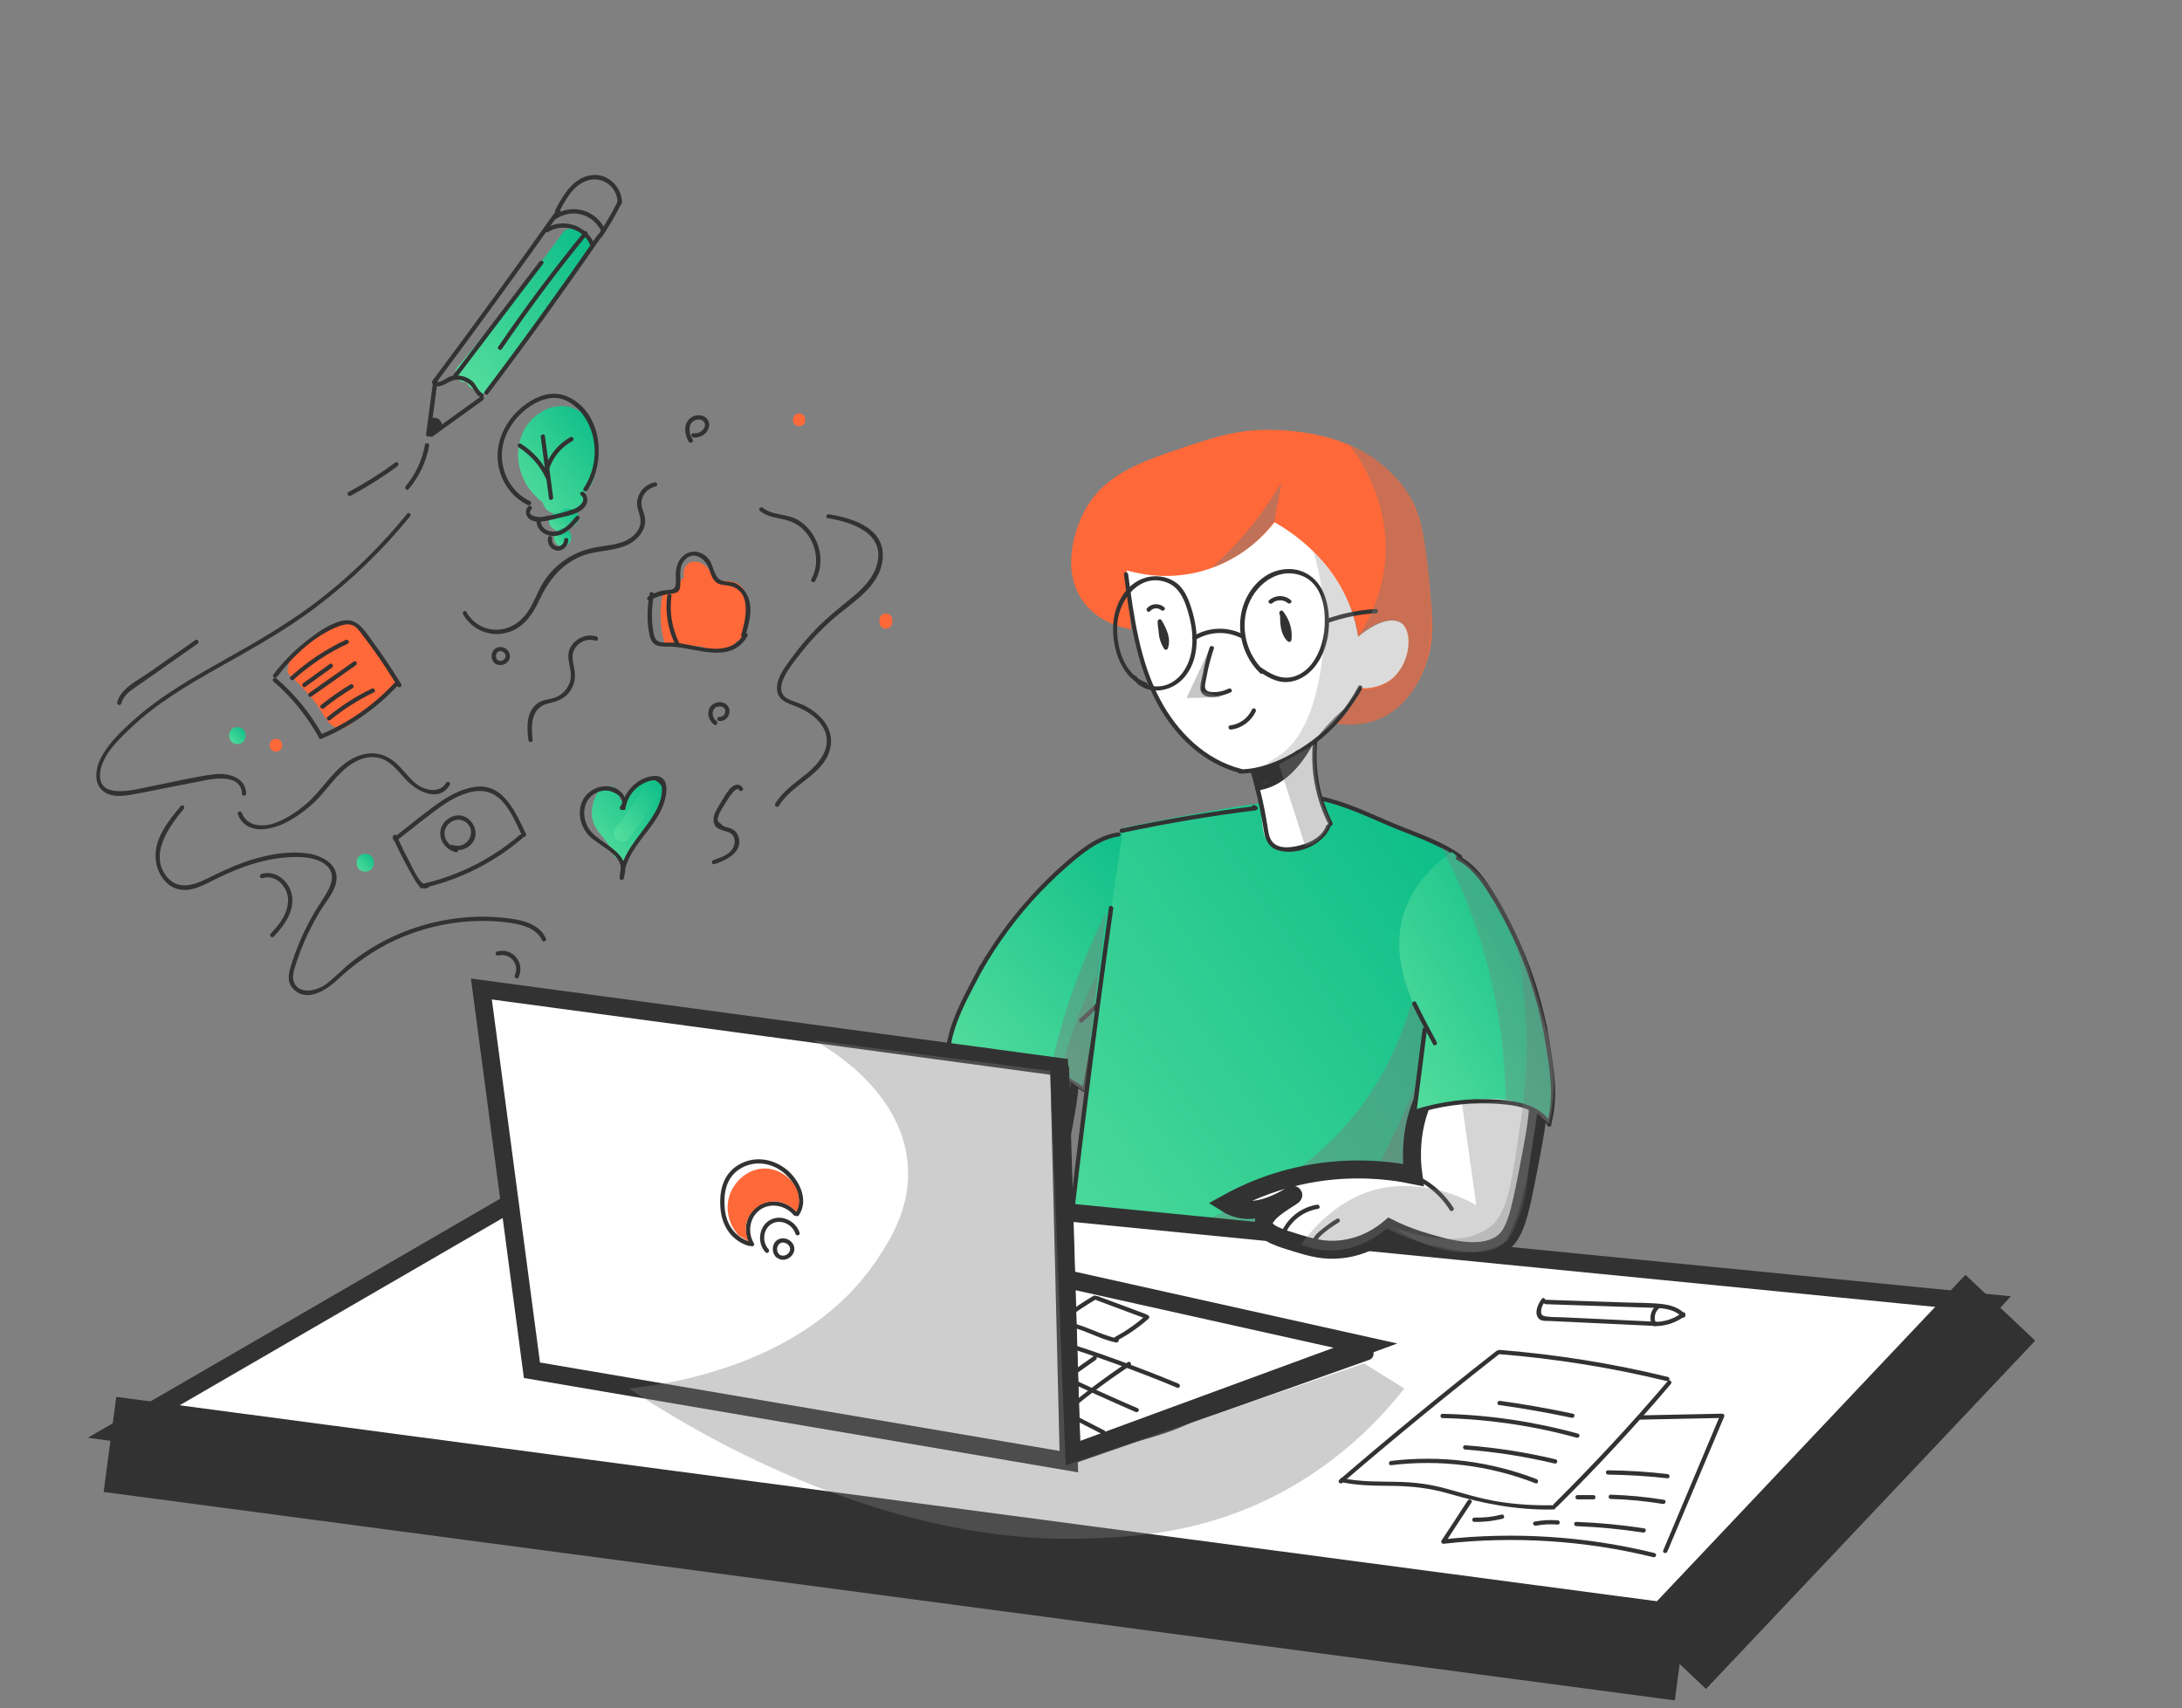 <svg width="364" height="285" viewBox="0 0 364 285" fill="none" xmlns="http://www.w3.org/2000/svg">
<rect x="0" y="0" width="364" height="285" fill="#808080" stroke="none"/>
<path d="M165.735 167.817C163.787 169.266 161.436 171.594 160.581 174.919C159.964 177.389 160.557 178.837 160.344 182.02C160.201 184.229 159.631 187.34 157.802 191.045C153.646 190.19 146.664 189.359 138.422 191.259C133.506 192.399 129.564 194.18 126.666 195.795C127.117 196.08 127.735 196.413 128.519 196.626C132.96 197.838 137.639 194.109 137.781 194.37C137.924 194.608 132.556 197.125 132.841 199.31C133.031 200.783 135.667 201.566 138.399 202.398C140.702 203.086 142.887 203.751 145.809 203.419C149.822 202.968 152.601 200.949 153.836 199.904C155.024 200.498 156.781 201.281 158.99 201.97C163.051 203.205 168.656 204.915 172.385 202.588C174.808 201.068 175.544 197.505 176.921 190.427C178.584 181.806 179.368 177.484 177.135 173.945C174.214 169.219 168.205 168.126 165.735 167.817Z" fill="white" stroke="#323232" stroke-width="3" stroke-miterlimit="10"/>
<path d="M157.042 191.306C159.916 192.375 162.291 194.322 163.93 196.911C164.168 197.291 164.785 196.935 164.548 196.555C162.814 193.8 160.272 191.757 157.232 190.617C156.781 190.451 156.615 191.14 157.042 191.306Z" fill="#323232"/>
<path d="M141.748 195.985C138.921 196.46 136.641 198.36 135.62 201.02C135.454 201.447 136.143 201.637 136.309 201.21C137.235 198.787 139.373 197.101 141.938 196.674C142.389 196.602 142.199 195.914 141.748 195.985Z" fill="#323232"/>
<path d="M145.072 198.36C144.051 198.977 143.101 199.69 142.199 200.45C141.605 200.972 140.94 201.59 141.082 202.445C141.439 204.701 144.146 204.202 145.619 203.632C146.046 203.466 145.856 202.777 145.429 202.944C144.787 203.181 144.075 203.49 143.386 203.466C142.27 203.419 141.272 202.35 142.222 201.376C143.125 200.426 144.312 199.666 145.429 198.954C145.809 198.716 145.452 198.099 145.072 198.36Z" fill="#323232"/>
<path d="M187.894 138.581C186.682 138.985 185.139 139.602 183.405 140.457C182.906 140.695 181.647 141.336 180.294 142.215C178.204 143.545 176.684 144.946 174.95 146.704C172.741 148.96 170.509 151.216 167.849 154.826C165.616 157.866 162.149 162.64 159.655 169.646C158.657 172.425 158.087 174.824 157.755 176.534C159.061 175.774 160.249 175.394 161.175 175.18C166.519 173.969 171.649 176.676 176.517 179.217C178.346 180.167 179.795 181.094 180.792 181.735C181.315 179.17 181.837 176.581 182.36 174.016C182.811 171.855 183.239 169.67 183.69 167.509C184.379 166.915 185.305 166.036 186.326 164.896C188.25 162.711 192.074 158.365 192.596 152.332C193.237 145.374 189.105 140.054 187.894 138.581Z" fill="url(#paint0_linear_33_268)"/>
<path d="M186.492 138.866C183.951 139.246 181.766 140.6 179.795 142.167C177.515 143.949 175.377 145.92 173.382 148.01C169.488 152.047 166.091 156.56 163.289 161.429C163.051 161.832 163.669 162.189 163.906 161.785C166.614 157.082 169.844 152.712 173.596 148.794C175.425 146.894 177.349 145.089 179.367 143.402C181.529 141.621 183.832 139.959 186.682 139.531C187.134 139.484 186.944 138.795 186.492 138.866Z" fill="#323232"/>
<path d="M185.495 164.801C183.738 166.583 181.933 168.316 180.104 170.003C179.771 170.311 180.27 170.81 180.603 170.501C182.431 168.815 184.236 167.081 185.994 165.3C186.303 164.967 185.804 164.469 185.495 164.801Z" fill="#323232"/>
<path d="M183.025 168.055C182.194 172.615 181.386 177.199 180.555 181.759C180.721 181.687 180.911 181.616 181.078 181.545C177.301 178.909 173.098 176.937 168.633 175.702C165.141 174.753 160.7 173.826 157.707 176.462C157.375 176.771 157.874 177.27 158.206 176.961C161.246 174.254 166.163 175.679 169.606 176.724C173.573 177.935 177.301 179.787 180.698 182.139C180.888 182.257 181.173 182.139 181.22 181.925C182.051 177.365 182.859 172.781 183.69 168.221C183.785 167.794 183.096 167.604 183.025 168.055Z" fill="#323232"/>
<path d="M163.455 161.096C160.985 165.917 157.897 170.881 157.684 176.462C157.66 176.914 158.372 176.914 158.396 176.462C158.61 171.024 161.65 166.179 164.073 161.452C164.263 161.049 163.645 160.692 163.455 161.096Z" fill="#323232"/>
<path opacity="0.4" d="M184.569 152.119C180.317 160.574 178.014 167.699 176.66 172.686C174.689 180.001 174 185.773 168.894 190.57C168.062 191.354 165.616 193.61 161.769 195.011C153.694 197.933 147.709 193.99 142.626 198.17C142.056 198.645 140.37 199.833 140.56 201.186C140.75 202.469 142.508 203.134 142.769 203.253C144.859 204.06 147.02 203.229 149.727 202.136C152.791 200.901 152.459 200.474 153.836 200.236C156.734 199.738 158.064 201.566 161.911 202.778C163.55 203.276 168.395 204.796 171.886 202.778C174.451 201.281 175.235 198.479 176.47 193.753C177.325 190.546 178.204 185.868 178.061 179.978C179.011 180.714 179.961 181.45 180.911 182.186C182.146 172.164 183.357 162.141 184.569 152.119Z" fill="#7B7B7B"/>
<path opacity="0.38" d="M183.144 162.403C179.89 168.554 178.299 173.755 177.444 177.27C175.734 184.324 176.28 187.649 173.953 192.612C171.459 198.004 167.421 201.424 164.619 203.371C166.186 203.727 169.963 204.392 172.694 202.255C174.618 200.759 175.116 198.621 175.852 195.13C176.779 190.831 177.752 185.939 178.702 180.571C179.439 181.046 180.175 181.521 180.911 181.996C181.671 175.489 182.407 168.934 183.144 162.403Z" fill="#7B7B7B"/>
<path d="M187.395 138.106C186.54 143.687 185.709 149.316 184.901 154.969C181.766 176.89 179.059 198.431 176.779 219.616C176.826 220.329 177.016 221.469 177.729 222.609C178.441 223.772 179.391 224.366 179.843 224.675C184.165 227.762 186.326 229.33 188.511 230.375C198.985 235.434 210.575 234.84 210.575 234.84C213.021 234.721 217.89 234.412 223.115 232.322C223.4 232.204 225.395 231.277 229.385 229.401C232.995 227.715 233.636 227.382 234.515 226.575C236.605 224.651 237.413 222.276 237.959 220.59C239.123 217.004 239.004 213.964 238.956 213.227C238.956 213.227 238.719 207.314 238.553 172.781C238.529 165.751 239.218 155.42 242.923 142.666C239.075 140.79 235.465 139.056 231.119 136.966C228.126 135.517 225.348 134.187 221.358 133.712C220.218 133.57 219.196 133.522 217.676 133.546C211.501 133.594 206.419 134.544 204.234 134.924C199.983 135.612 194.235 136.657 187.395 138.106Z" fill="url(#paint1_linear_33_268)"/>
<path d="M187.205 138.938C194.568 137.37 202.001 136.111 209.459 135.185C209.791 135.137 209.981 134.71 209.649 134.52C209.554 134.472 209.459 134.401 209.34 134.354C208.936 134.116 208.58 134.734 208.984 134.971C209.079 135.019 209.174 135.09 209.293 135.137C209.364 134.924 209.411 134.686 209.483 134.472C201.954 135.399 194.449 136.657 187.039 138.249C186.564 138.344 186.754 139.033 187.205 138.938Z" fill="#323232"/>
<path d="M184.996 151.382C182.384 170.002 180.009 188.646 177.871 207.337C177.61 209.689 177.349 212.016 177.088 214.367C176.874 216.41 176.28 218.714 176.541 220.756C176.779 222.561 178.204 223.701 179.51 224.794C180.935 225.981 182.431 227.097 183.999 228.119C190.435 232.275 197.964 234.769 205.611 235.22C214.708 235.742 223.851 233.415 231.618 228.665C231.998 228.427 231.641 227.81 231.261 228.047C217.676 236.336 200.386 236.669 186.54 228.807C184.949 227.905 183.405 226.907 181.933 225.815C180.436 224.699 178.014 223.179 177.396 221.35C177.111 220.471 177.254 219.497 177.349 218.571C177.468 217.407 177.61 216.22 177.729 215.056C177.966 212.871 178.204 210.686 178.465 208.501C179.486 199.595 180.531 190.712 181.671 181.83C182.954 171.736 184.284 161.642 185.709 151.572C185.756 151.121 185.068 150.931 184.996 151.382Z" fill="#323232"/>
<path d="M219.98 133.499C224.16 134.33 228.079 136.254 231.974 137.892C235.798 139.508 240.049 140.814 243.421 143.284C243.801 143.545 244.158 142.928 243.778 142.666C240.476 140.244 236.32 138.961 232.591 137.394C228.554 135.707 224.493 133.689 220.17 132.81C219.719 132.715 219.529 133.404 219.98 133.499Z" fill="#323232"/>
<path d="M238.6 173.779C238.22 183.778 237.84 193.776 238.196 203.751C238.363 208.596 239.122 213.631 238.22 218.453C237.46 222.419 235.228 226.385 231.261 227.858C230.834 228.024 231.024 228.713 231.451 228.546C237.769 226.195 239.407 218.999 239.312 212.966C239.265 208.881 238.909 204.796 238.814 200.688C238.719 196.508 238.766 192.351 238.837 188.171C238.932 183.374 239.122 178.576 239.289 173.779C239.336 173.304 238.624 173.304 238.6 173.779Z" fill="#323232"/>
<path opacity="0.38" d="M235.18 168.15C233.921 172.473 231.95 177.199 228.91 181.901C215.301 202.825 190.388 207.005 184.023 207.884C192.573 208.786 201.218 209.76 209.958 210.805C219.6 211.945 229.124 213.156 238.505 214.391C237.911 203.775 237.911 195.035 238.054 188.789C238.315 175.869 239.241 165.419 237.555 165.086C237.151 164.991 236.439 165.443 235.18 168.15Z" fill="#7B7B7B"/>
<path opacity="0.42" d="M238.101 175.916C237.246 178.434 235.94 181.996 234.016 186.105C231.309 191.924 228.72 197.529 225.371 200.973C216.014 210.591 197.726 206.435 197.679 207.1C197.655 207.48 204.352 208.549 238.172 211.66C238.172 199.738 238.149 187.839 238.101 175.916Z" fill="#7B7B7B"/>
<path d="M280.709 273.838C193.546 262.2 106.36 250.563 19.198 238.949C44.919 224.034 70.664 209.119 96.385 194.204C175.021 201.946 253.681 209.712 332.317 217.455C315.099 236.241 297.904 255.051 280.709 273.838Z" fill="white" stroke="#323232" stroke-width="3" stroke-miterlimit="10"/>
<path d="M18.343 240.968C105.719 252.558 193.095 264.148 280.448 275.738" stroke="#323232" stroke-width="16" stroke-miterlimit="10"/>
<path d="M278.785 276.26C297.096 256.904 315.408 237.524 333.695 218.167" stroke="#323232" stroke-width="16" stroke-miterlimit="10"/>
<path d="M249.62 225.387C240.714 232.346 231.997 239.519 223.424 246.881C223.067 247.19 223.59 247.689 223.922 247.38C232.496 240.017 241.236 232.845 250.119 225.886C250.475 225.625 249.976 225.102 249.62 225.387Z" fill="#323232"/>
<path d="M223.756 247.261C226.559 247.855 229.409 247.855 232.282 247.879C235.512 247.926 238.552 248.259 241.64 249.161C247.435 250.848 253.111 251.964 259.167 251.821C259.619 251.821 259.619 251.109 259.167 251.109C256.056 251.18 252.945 250.99 249.857 250.491C246.96 250.016 244.205 249.161 241.379 248.378C238.671 247.617 235.964 247.261 233.137 247.214C230.05 247.142 226.962 247.237 223.922 246.596C223.495 246.477 223.305 247.166 223.756 247.261Z" fill="#323232"/>
<path d="M250.143 225.91C259.548 226.67 268.881 228.166 278.049 230.399C278.5 230.518 278.69 229.829 278.239 229.71C269.024 227.454 259.619 225.957 250.143 225.197C249.691 225.15 249.691 225.862 250.143 225.91Z" fill="#323232"/>
<path d="M259.714 251.394C266.34 244.839 272.705 237.999 278.738 230.874C279.023 230.518 278.524 230.019 278.239 230.375C272.206 237.476 265.841 244.316 259.215 250.895C258.883 251.227 259.381 251.726 259.714 251.394Z" fill="#323232"/>
<path d="M232.045 244.435C240.215 243.437 248.48 244.459 256.151 247.451C256.579 247.618 256.769 246.929 256.341 246.763C248.623 243.77 240.263 242.725 232.045 243.722C231.594 243.77 231.594 244.482 232.045 244.435Z" fill="#323232"/>
<path d="M244.419 241.823C249.454 242.203 254.417 242.986 259.334 244.15C259.785 244.269 259.975 243.58 259.524 243.461C254.56 242.274 249.525 241.49 244.419 241.11C243.944 241.086 243.968 241.799 244.419 241.823Z" fill="#323232"/>
<path d="M240.643 236.574C248.219 236.74 255.724 237.832 263.039 239.851C263.49 239.97 263.68 239.281 263.229 239.162C255.866 237.144 248.29 236.027 240.643 235.861C240.191 235.861 240.191 236.574 240.643 236.574Z" fill="#323232"/>
<path d="M250.048 234.389C254.133 234.959 258.17 235.671 262.207 236.526C262.659 236.621 262.849 235.933 262.397 235.838C258.36 234.982 254.323 234.27 250.238 233.7C249.786 233.629 249.596 234.317 250.048 234.389Z" fill="#323232"/>
<path d="M244.846 250.325C243.397 252.557 241.949 254.79 240.476 256.999C240.334 257.213 240.524 257.569 240.785 257.545C252.494 256.215 264.369 256.975 275.816 259.778C276.267 259.896 276.457 259.208 276.006 259.089C264.487 256.263 252.565 255.503 240.785 256.809C240.88 256.999 240.999 257.165 241.094 257.355C242.542 255.123 243.991 252.89 245.464 250.681C245.725 250.301 245.107 249.945 244.846 250.325Z" fill="#323232"/>
<path d="M273.56 236.835C278.144 236.74 282.704 236.645 287.287 236.55C287.169 236.408 287.05 236.241 286.955 236.099C283.796 243.628 280.614 251.133 277.455 258.661C277.289 259.089 277.977 259.279 278.144 258.851C281.302 251.323 284.485 243.818 287.644 236.289C287.739 236.075 287.501 235.838 287.311 235.838C282.727 235.933 278.167 236.028 273.584 236.123C273.109 236.146 273.109 236.859 273.56 236.835Z" fill="#323232"/>
<path d="M256.199 254.529C257.41 254.291 258.621 254.244 259.856 254.339C260.308 254.363 260.308 253.65 259.856 253.626C258.55 253.531 257.291 253.603 256.009 253.84C255.558 253.911 255.748 254.6 256.199 254.529Z" fill="#323232"/>
<path d="M262.944 254.6C266.673 254.743 270.401 255.099 274.106 255.669C274.557 255.74 274.747 255.051 274.296 254.98C270.544 254.386 266.744 254.03 262.944 253.888C262.493 253.864 262.493 254.576 262.944 254.6Z" fill="#323232"/>
<path d="M263.158 250.135C264.036 250.135 264.915 250.135 265.817 250.135C266.269 250.135 266.269 249.423 265.817 249.423C264.939 249.423 264.06 249.423 263.158 249.423C262.706 249.423 262.706 250.135 263.158 250.135Z" fill="#323232"/>
<path d="M268.691 250.064C271.613 250.135 274.51 250.42 277.408 250.895C277.859 250.966 278.049 250.277 277.597 250.206C274.653 249.731 271.684 249.446 268.691 249.351C268.24 249.351 268.24 250.064 268.691 250.064Z" fill="#323232"/>
<path d="M268.24 246.003C271.565 246.05 274.866 246.24 278.168 246.62C278.619 246.668 278.619 245.955 278.168 245.908C274.866 245.528 271.565 245.314 268.24 245.29C267.789 245.266 267.789 245.979 268.24 246.003Z" fill="#323232"/>
<path d="M245.939 253.887C247.53 253.935 249.098 253.745 250.665 253.365C251.116 253.246 250.926 252.557 250.475 252.676C248.979 253.056 247.483 253.222 245.939 253.175C245.488 253.175 245.488 253.887 245.939 253.887Z" fill="#323232"/>
<path d="M257.22 216.671C256.603 217.431 255.89 218.975 256.626 219.901C257.078 220.471 257.933 220.352 258.574 220.376C259.738 220.424 260.901 220.495 262.065 220.542C266.791 220.756 271.494 220.994 276.22 221.207C276.671 221.231 276.671 220.519 276.22 220.495C272.729 220.329 269.261 220.162 265.77 219.996C264.06 219.925 262.374 219.83 260.664 219.759C259.833 219.711 258.954 219.759 258.123 219.64C257.505 219.545 257.054 219.521 257.078 218.761C257.101 218.167 257.363 217.621 257.719 217.17C258.004 216.814 257.505 216.291 257.22 216.671Z" fill="#323232"/>
<path d="M257.861 217.574C261.851 217.716 265.841 217.835 269.831 217.977C271.779 218.049 273.75 218.096 275.698 218.167C277.455 218.239 279.307 218.357 280.566 219.711C280.875 220.044 281.374 219.545 281.065 219.212C280.115 218.167 278.833 217.764 277.455 217.574C275.413 217.312 273.299 217.36 271.233 217.289C266.768 217.146 262.303 216.98 257.861 216.837C257.41 216.861 257.41 217.574 257.861 217.574Z" fill="#323232"/>
<path d="M275.983 221.231C277.811 221.255 279.545 220.685 281.017 219.593C281.374 219.331 281.017 218.714 280.661 218.975C279.284 219.996 277.716 220.543 275.983 220.519C275.508 220.519 275.508 221.231 275.983 221.231Z" fill="#323232"/>
<path d="M276.553 217.574C275.555 218.239 275.104 219.474 275.436 220.614C275.555 221.041 276.244 220.875 276.125 220.424C275.887 219.593 276.173 218.666 276.909 218.168C277.289 217.93 276.933 217.313 276.553 217.574Z" fill="#323232"/>
<path d="M103.249 132.192C102.655 130.957 100.969 130.863 100.066 131.789C99.093 132.786 98.641 134.71 98.736 136.064C98.95 138.795 101.61 140.078 102.322 142.524C102.655 143.64 104.365 143.996 104.935 142.856C105.885 140.98 107.215 139.365 108.402 137.655C109.447 136.135 111.039 133.784 110.469 131.836C110.231 131.005 109.495 130.293 108.592 130.198C107.5 130.079 106.74 130.744 106.099 131.551C105.457 132.383 104.887 133.238 104.412 134.164C103.985 134.971 103.652 135.921 102.821 136.373C103.51 136.658 104.222 136.943 104.911 137.228C104.602 136.206 104.294 135.185 104.009 134.188C103.225 134.639 102.417 135.114 101.634 135.565C102.702 136.776 104.531 136.943 105.814 135.921C106.407 135.446 106.74 134.805 107.144 134.188C107.334 133.903 107.5 133.641 107.785 133.451C107.975 133.309 108.212 133.214 108.45 133.142C108.925 133.119 108.901 133.071 108.402 133C108.165 132.596 107.927 132.169 107.69 131.765C107.69 131.812 107.69 131.884 107.69 131.931C108.046 131.48 108.379 131.005 108.735 130.554C108.687 130.578 108.64 130.578 108.592 130.601C106.859 131.148 107.595 133.903 109.352 133.356C109.4 133.333 109.447 133.333 109.495 133.309C110.136 133.119 110.492 132.573 110.54 131.931C110.54 131.884 110.54 131.812 110.54 131.765C110.564 131.266 110.231 130.791 109.827 130.53C108.64 129.77 106.882 130.506 105.909 131.29C105.362 131.741 104.982 132.264 104.602 132.858C104.365 133.238 104.104 134.045 103.652 133.523C102.702 132.454 100.874 133.594 101.277 134.9C101.586 135.921 101.895 136.943 102.18 137.94C102.441 138.843 103.462 139.246 104.27 138.795C105.481 138.154 106.146 137.038 106.74 135.85C107.096 135.161 107.452 134.496 107.904 133.879C107.975 133.76 108.616 133.095 108.592 132.976C107.975 132.454 107.666 132.478 107.619 133.048C107.571 133.238 107.5 133.404 107.429 133.57C106.241 136.444 103.866 138.629 102.465 141.384C103.344 141.503 104.199 141.621 105.077 141.716C104.626 140.173 103.605 139.056 102.631 137.821C102.227 137.299 101.776 136.729 101.634 136.088C101.539 135.636 101.586 135.233 101.705 134.805C101.776 134.52 101.871 134.259 101.99 133.998C102.394 133.428 101.99 133.285 100.802 133.594C101.586 135.28 104.032 133.831 103.249 132.192Z" fill="url(#paint2_linear_33_268)"/>
<path d="M104.792 139.982C106.882 137.465 108.711 134.781 110.231 131.907C111.086 130.292 108.616 128.844 107.761 130.459C106.36 133.142 104.721 135.66 102.774 137.964C101.61 139.365 103.605 141.384 104.792 139.982Z" fill="url(#paint3_linear_33_268)"/>
<path d="M110.421 99.679C110.041 102.172 110.136 104.619 110.801 107.065C111.158 108.395 113.224 107.825 112.868 106.495C112.321 104.452 112.155 102.339 112.488 100.249C112.678 98.895 110.611 98.325 110.421 99.679Z" fill="#FF6838"/>
<path d="M111.229 100.771C113.841 101.887 115.931 99.703 116.026 97.138C116.026 96.9 115.884 96.259 115.979 96.045C115.931 96.045 115.884 96.045 115.86 96.045C116.074 96.116 116.24 96.235 116.335 96.449C116.715 96.924 116.905 97.541 117.309 98.016C118.14 98.99 119.28 99.132 120.491 99.204C121.085 99.228 121.797 99.156 122.154 99.726C122.51 100.272 122.32 101.199 122.272 101.816C122.225 102.671 122.154 103.55 122.082 104.405C122.059 104.619 121.845 105.426 122.154 105.117C121.964 105.331 121.18 105.379 120.919 105.45C119.351 105.806 117.736 105.949 116.145 105.854C115.314 105.806 114.055 105.901 113.58 105.165C113.152 104.476 113.129 103.431 113.247 102.647C112.606 102.742 111.941 102.814 111.3 102.909C111.87 104.167 112.416 105.426 112.986 106.709C113.366 107.54 114.744 107.303 114.934 106.448C115.504 103.882 114.72 101.199 115.527 98.681C114.934 98.847 114.34 98.99 113.746 99.156C114.435 99.987 114.269 101.769 114.435 102.79C114.625 103.977 114.957 105.07 115.504 106.115C116.002 107.018 117.57 106.638 117.499 105.569C117.309 102.719 117.119 99.845 116.952 96.995C116.264 97.09 115.551 97.185 114.862 97.28C115.86 99.964 116.002 102.766 115.219 105.521C115.741 105.307 116.264 105.094 116.786 104.88C115.456 103.859 114.459 102.529 113.77 101.009C113.319 100.035 111.727 100.534 111.775 101.555C111.822 102.505 111.846 103.455 111.894 104.405C112.606 104.405 113.319 104.405 114.031 104.405C113.984 103.217 114.031 102.054 114.269 100.89C114.364 100.486 114.459 100.059 114.577 99.655C114.649 99.394 114.744 99.109 114.839 98.847C115.147 98.468 115.1 98.325 114.696 98.42C115.836 100.035 115.979 102.457 115.789 104.334C116.454 104.144 117.119 103.977 117.784 103.787C117.237 102.671 116.881 101.484 116.739 100.249C116.667 99.608 116.644 98.966 116.691 98.325C116.691 98.23 116.81 97.565 116.762 97.517C116.596 97.541 116.43 97.541 116.264 97.565C116.359 97.755 116.454 97.921 116.549 98.111C117.641 100.344 117.974 102.861 117.712 105.331C118.377 105.141 119.042 104.975 119.707 104.785C119.28 103.859 118.947 102.885 118.757 101.887C118.686 101.46 118.639 101.032 118.686 100.605C118.71 100.367 118.757 100.13 118.829 99.892C119.09 99.608 119.114 99.489 118.9 99.56C118.615 99.513 118.354 99.489 118.069 99.441C118.449 99.631 118.686 101.507 118.757 101.935C118.9 102.956 118.876 104.025 118.734 105.046C119.422 105.046 120.111 105.046 120.8 105.046C120.539 104.286 120.349 103.502 120.23 102.719C120.111 101.959 120.182 101.175 119.945 100.439C120.467 102.077 120.372 103.811 119.897 105.426C120.539 105.331 121.204 105.26 121.845 105.165C121.56 104.547 121.322 103.882 121.204 103.194C121.132 102.861 121.109 102.529 121.085 102.196C121.085 102.054 121.061 101.911 121.085 101.769C121.156 101.436 120.99 101.412 120.61 101.674C120.396 101.507 120.182 101.341 119.969 101.175C121.322 103.502 118.615 106.091 116.311 105.759C116.572 106.091 116.834 106.448 117.095 106.78C117.071 106.353 116.929 105.735 117.071 105.331C116.905 105.545 116.739 105.759 116.572 105.973C116.169 106.234 118.33 105.925 117.427 105.83C116.192 105.711 116.002 107.611 117.142 107.92C118.282 108.229 119.327 108.846 120.539 108.704C121.584 108.585 122.367 107.968 122.795 107.041C123.246 106.068 123.341 104.927 123.199 103.859C123.127 103.265 122.985 102.719 122.747 102.196C122.652 101.959 122.534 101.721 122.415 101.484C122.344 101.341 122.249 101.199 122.154 101.056C122.059 100.842 122.011 100.89 122.059 101.199C122.724 101.389 123.389 101.555 124.054 101.745C124.077 101.294 124.125 100.866 124.149 100.415C123.46 100.51 122.747 100.605 122.059 100.7C122.462 101.887 122.391 102.98 121.916 104.144C121.394 105.426 123.46 105.972 123.982 104.714C124.576 103.217 124.624 101.65 124.125 100.13C123.745 98.966 122.106 99.204 122.035 100.415C122.011 100.866 121.964 101.294 121.94 101.745C121.869 102.79 123.484 103.241 123.935 102.291C124.457 101.151 124.315 99.679 123.104 99.037C122.059 98.491 120.657 98.966 120.159 100.035C119.47 101.507 121.014 102.814 121.156 104.239C121.227 104.904 121.227 106.234 120.491 106.566C119.779 106.875 118.425 106.044 117.76 105.854C117.665 106.543 117.57 107.255 117.475 107.944C119.636 108.134 119.684 105.284 118.187 104.357C117.451 103.906 116.454 103.55 115.67 104.025C114.696 104.619 114.981 105.806 115.005 106.756C115.029 107.184 115.314 107.73 115.789 107.778C119.589 108.324 123.056 105.284 122.32 101.317C122.177 100.534 121.869 99.655 120.99 99.489C120.254 99.346 119.517 99.774 119.209 100.439C118.425 102.125 119.351 104.619 120.064 106.163C120.467 107.041 121.774 106.733 122.011 105.901C122.486 104.31 122.629 102.671 122.344 101.032C122.13 99.797 121.75 98.183 120.206 98.135C116.762 98.064 118.187 103.716 118.781 105.498C119.09 106.4 120.657 106.614 120.847 105.498C121.132 103.669 121.109 101.84 120.634 100.035C120.349 98.966 119.779 96.876 118.235 97.422C117 97.874 116.62 99.655 116.62 100.819C116.62 102.529 117.237 104.215 117.95 105.711C118.449 106.78 119.85 106.115 119.945 105.165C120.159 103.17 119.992 101.151 119.422 99.228C119.019 97.874 118.282 95.142 116.477 95.214C114.72 95.261 114.625 97.517 114.625 98.8C114.625 100.866 115.147 102.861 116.05 104.737C116.549 105.783 117.95 105.141 118.045 104.191C118.235 102.505 118.069 100.795 117.546 99.18C117.166 97.993 116.549 96.282 115.124 96.116C113.556 95.95 113.01 97.755 112.654 98.919C112.131 100.629 111.965 102.434 112.036 104.239C112.107 105.616 114.221 105.616 114.174 104.239C114.126 103.289 114.102 102.339 114.055 101.389C113.39 101.579 112.725 101.745 112.06 101.935C112.915 103.811 114.221 105.331 115.836 106.566C116.406 106.994 117.237 106.519 117.404 105.925C118.306 102.837 118.187 99.56 117.047 96.544C116.644 95.499 114.862 95.546 114.957 96.829C115.147 99.679 115.337 102.552 115.504 105.402C116.169 105.212 116.834 105.046 117.499 104.856C116.264 102.552 117.095 99.489 115.409 97.446C114.862 96.781 113.841 97.209 113.627 97.921C112.796 100.462 113.604 103.122 113.034 105.688C113.675 105.592 114.34 105.521 114.981 105.426C114.411 104.167 113.865 102.909 113.295 101.626C112.939 100.819 111.49 101.009 111.347 101.887C111.086 103.55 111.205 105.878 112.654 107.018C113.319 107.54 114.197 107.588 115.029 107.683C116.145 107.801 117.285 107.849 118.425 107.778C119.517 107.706 120.586 107.54 121.655 107.303C122.367 107.136 123.317 107.018 123.816 106.448C124.457 105.759 124.339 104.642 124.41 103.764C124.481 102.719 124.6 101.697 124.624 100.652C124.647 98.942 123.959 97.446 122.201 97.019C121.489 96.853 120.752 96.948 120.016 96.829C118.876 96.662 118.757 95.689 118.14 94.881C117.356 93.836 115.67 93.171 114.601 94.192C113.912 94.858 114.055 95.713 114.079 96.567C114.102 97.328 113.722 99.251 112.511 98.729C111.062 98.396 109.97 100.249 111.229 100.771Z" fill="#FF6838"/>
<path d="M48.291 112.599C49.954 114.119 51.521 115.757 52.875 117.562C53.778 118.75 54.704 121.125 56.319 121.457C57.269 121.647 58.029 121.149 58.741 120.579C59.715 119.795 60.665 118.987 61.639 118.18C62.612 117.372 63.562 116.589 64.536 115.781C65.225 115.211 66.009 114.689 66.056 113.715C66.104 112.789 65.51 112.1 64.964 111.411C64.204 110.437 63.42 109.464 62.66 108.49C61.9 107.516 61.116 106.542 60.356 105.569C59.786 104.856 59.264 103.906 58.314 103.692C57.459 103.502 56.675 104.001 55.962 104.381C55.013 104.88 54.086 105.45 53.208 106.044C51.474 107.231 49.859 108.585 48.386 110.105C47.935 110.58 47.983 111.459 48.6 111.791C50.144 112.575 51.616 113.501 52.946 114.641C53.54 115.14 54.11 115.686 54.656 116.256C54.917 116.541 55.179 116.826 55.44 117.135C55.606 117.325 55.773 117.539 55.939 117.729C56.153 118.299 56.461 118.275 56.841 117.61C56.936 118.251 57.008 118.916 57.102 119.557C59.572 118.061 61.829 116.209 63.776 114.071C64.584 113.169 63.562 111.791 62.47 112.385C60.807 113.287 59.097 114.024 57.316 114.594C57.72 115.116 58.124 115.639 58.528 116.161C59.525 114.57 60.76 113.192 62.209 111.981C61.639 111.554 61.093 111.126 60.523 110.675C59.216 112.622 57.578 114.332 55.701 115.734C56.224 116.137 56.746 116.541 57.269 116.945C57.886 114.712 59.145 112.741 61.021 111.34C60.523 110.841 60.047 110.366 59.549 109.867C58.48 111.981 56.984 113.786 55.06 115.164C55.416 115.164 55.773 115.164 56.129 115.164C56.2 115.235 56.248 115.33 56.319 115.401C56.366 115.211 56.414 115.021 56.461 114.855C56.532 114.617 56.604 114.38 56.699 114.119C56.913 113.477 57.197 112.884 57.506 112.29C58.1 111.174 58.836 110.2 59.715 109.297C59.145 108.87 58.599 108.442 58.029 107.991C56.77 110.58 55.036 112.836 52.851 114.736C53.469 114.997 54.062 115.235 54.68 115.496C54.941 112.694 56.153 110.129 58.124 108.11C57.554 107.682 57.008 107.255 56.438 106.804C55.464 108.704 54.039 110.2 52.186 111.269C52.733 111.577 53.255 111.886 53.801 112.195C53.778 111.34 53.896 110.509 54.3 109.749C54.466 109.416 54.68 109.107 54.917 108.846C55.297 108.395 56.01 108.276 55.345 107.849C55.036 107.469 54.87 107.492 54.846 107.967C54.727 108.205 54.633 108.442 54.514 108.68C54.324 109.036 54.134 109.369 53.944 109.701C53.73 110.034 53.516 110.366 53.279 110.675C53.089 110.912 52.922 111.15 52.709 111.387C52.376 111.577 52.352 111.72 52.638 111.791C52.804 112.005 52.97 112.219 53.136 112.432C52.899 111.672 53.682 110.247 54.039 109.606C54.252 109.25 55.487 107.207 56.034 107.326C56.295 107.374 56.651 108.704 56.746 108.941C56.936 109.464 57.102 110.01 57.221 110.556C57.34 111.102 57.483 111.672 57.483 112.219C57.483 112.86 57.483 112.884 56.96 112.432C55.464 111.15 55.297 107.896 57.506 107.16C58.623 106.78 58.955 108.205 59.216 109.012C59.596 110.176 59.953 111.364 60.333 112.551C60.926 112.195 61.52 111.862 62.114 111.506C60.784 110.2 60.071 108.537 60.024 106.661C59.572 106.994 59.121 107.35 58.67 107.682C61.164 108.632 61.568 111.767 61.9 114.047C62.09 115.401 64.156 114.831 63.966 113.477C63.491 110.247 62.612 106.875 59.24 105.616C58.599 105.379 57.862 105.996 57.886 106.637C57.934 109.06 58.884 111.269 60.594 112.979C61.33 113.715 62.708 112.979 62.375 111.934C61.947 110.58 61.568 109.226 61.093 107.896C60.76 106.946 60.333 105.949 59.454 105.379C57.554 104.12 55.321 105.545 54.347 107.279C53.231 109.297 53.516 111.815 55.036 113.525C56.295 114.926 58.741 115.686 59.43 113.335C60.047 111.245 58.979 108.157 57.934 106.352C56.509 103.93 54.157 105.759 52.946 107.326C52.305 108.157 51.806 109.06 51.45 110.034C51.117 110.936 50.571 112.409 51.236 113.287C52.804 115.33 55.06 111.862 55.749 110.722C56.343 109.772 57.197 108.466 57.055 107.279C56.913 106.162 55.867 105.64 54.87 106.067C52.685 107.017 51.569 109.939 51.664 112.147C51.688 112.955 52.542 113.477 53.279 113.074C55.416 111.839 57.15 110.034 58.29 107.849C58.836 106.804 57.483 105.664 56.604 106.542C54.229 108.965 52.851 112.052 52.542 115.425C52.447 116.422 53.73 116.731 54.371 116.185C56.675 114.19 58.551 111.744 59.881 109.012C60.38 107.967 59.097 106.804 58.195 107.706C56.818 109.131 55.725 110.77 54.965 112.599C54.466 113.81 53.421 116.114 55.036 116.945C55.369 117.111 55.796 117.159 56.105 116.945C58.337 115.354 60.142 113.335 61.377 110.889C61.805 110.034 60.855 108.727 59.905 109.416C57.578 111.174 55.939 113.501 55.179 116.304C54.941 117.135 55.962 118.085 56.746 117.515C58.955 115.9 60.807 113.976 62.351 111.696C63.064 110.627 61.544 109.677 60.665 110.39C59.074 111.696 57.744 113.24 56.651 114.997C56.153 115.781 56.984 116.85 57.862 116.565C59.834 115.947 61.734 115.14 63.539 114.142C63.111 113.572 62.684 113.026 62.233 112.456C60.404 114.475 58.314 116.209 55.986 117.61C55.131 118.132 55.416 119.225 56.248 119.557C57.245 119.961 58.314 119.154 58.361 118.132C58.432 116.897 57.15 115.734 56.39 114.926C54.466 112.836 52.163 111.126 49.645 109.867C49.716 110.437 49.788 110.984 49.859 111.554C50.975 110.414 52.163 109.369 53.421 108.419C54.561 107.564 55.986 106.424 57.34 105.972C57.744 105.83 57.72 105.759 58.053 106.091C58.385 106.424 58.646 106.827 58.907 107.184C59.43 107.849 59.976 108.537 60.499 109.202C61.069 109.939 61.663 110.675 62.233 111.411C62.541 111.815 63.8 113.026 63.705 113.477C63.61 114 62.304 114.76 61.876 115.116C61.211 115.662 60.546 116.209 59.881 116.755C59.216 117.301 58.551 117.847 57.886 118.394C57.601 118.631 56.984 119.32 56.485 119.059C56.295 118.964 55.962 118.251 55.844 118.085C54.11 115.472 52.044 113.121 49.74 111.007C48.79 110.176 47.27 111.672 48.291 112.599Z" fill="#FF6838"/>
<path d="M49.431 110.699C50.286 112.361 55.654 121.624 57.934 118.465C58.741 117.349 56.889 116.28 56.081 117.396C56.034 117.444 56.01 117.515 55.962 117.563C56.271 117.396 56.58 117.206 56.889 117.04C56.485 117.088 55.511 115.734 55.25 115.425C54.727 114.831 54.205 114.238 53.73 113.596C52.804 112.338 51.996 111.008 51.284 109.63C50.666 108.395 48.814 109.488 49.431 110.699Z" fill="#FF6838"/>
<path d="M91.92 81.368C89.379 79.515 88.405 75.715 89.996 72.936C90.78 71.559 92.205 70.442 93.868 70.632C95.578 70.823 96.409 72.058 96.528 73.672C96.599 74.575 96.504 75.501 96.48 76.404C96.433 77.259 96.528 78.256 96.29 79.088C96.052 79.919 95.198 80.37 94.865 81.201C94.58 81.914 94.889 82.531 94.058 82.769C93.82 82.84 93.487 82.816 93.274 82.888C92.894 82.84 92.894 82.911 93.274 83.078C93.179 82.769 93.108 82.484 93.013 82.175C92.704 81.13 92.395 80.061 92.086 79.016C91.564 77.259 90.471 74.67 91.849 73.031C91.279 73.103 90.709 73.174 90.115 73.245C90.946 73.862 90.638 76.38 90.685 77.235C90.756 79.016 90.828 80.797 90.899 82.579C90.97 84.455 93.559 84.384 93.749 82.579C93.939 80.703 93.677 78.85 93.606 76.95C93.559 76.142 93.559 75.311 93.677 74.504C93.725 74.1 93.82 73.72 93.939 73.34C94.01 73.079 94.129 72.817 94.248 72.58C94.509 72.176 94.509 72.129 94.271 72.438C93.915 72.485 93.535 72.532 93.179 72.58C93.108 72.556 93.44 73.435 93.487 73.625C93.582 73.981 93.63 74.361 93.677 74.718C93.772 75.715 93.772 76.736 93.725 77.734C93.701 78.185 93.654 78.636 93.582 79.111C93.535 79.396 93.487 79.681 93.44 79.966C93.203 80.536 93.606 80.679 94.651 80.323C94.746 80.132 94.485 79.373 94.461 79.159C94.414 78.66 94.39 78.138 94.414 77.639C94.438 76.665 94.556 75.739 94.794 74.789C94.865 74.504 94.936 74.243 95.031 73.957C95.388 73.34 95.007 73.126 93.891 73.34C93.796 73.506 94.176 74.409 94.224 74.575C94.438 75.573 94.485 76.594 94.39 77.615C94.343 78.09 94.295 79.634 93.749 79.752C91.968 80.18 92.728 82.935 94.509 82.507C96.385 82.056 96.907 80.156 97.145 78.47C97.406 76.475 97.311 74.219 96.551 72.343C95.815 70.537 93.654 70.514 92.704 72.176C91.754 73.839 91.54 76.19 91.564 78.066C91.588 79.586 91.611 82.199 93.44 82.745C95.459 83.339 96.171 81.154 96.385 79.634C96.67 77.639 96.741 75.596 96.409 73.601C96.171 72.129 95.221 69.302 93.203 69.849C91.255 70.347 90.875 73.744 90.78 75.359C90.661 77.781 91.184 80.18 90.946 82.603C91.896 82.603 92.846 82.603 93.796 82.603C93.701 80.204 93.606 77.805 93.487 75.406C93.416 73.578 93.131 71.963 91.588 70.823C91.136 70.466 90.234 70.609 89.854 71.036C88.286 72.889 88.168 75.169 88.714 77.449C88.999 78.684 89.403 79.919 89.759 81.13C90.091 82.27 90.281 83.647 90.899 84.645C91.873 86.26 94.58 85.88 95.981 85.049C96.718 84.621 97.216 83.909 97.406 83.078C97.525 82.555 97.478 82.341 97.81 81.914C98.19 81.439 98.57 81.059 98.808 80.489C99.211 79.586 99.235 78.589 99.282 77.639C99.33 76.451 99.449 75.24 99.425 74.029C99.377 71.915 98.689 69.92 96.86 68.709C93.345 66.381 88.927 68.543 87.265 72.058C85.318 76.214 86.885 81.13 90.519 83.79C91.968 84.906 93.392 82.436 91.92 81.368Z" fill="url(#paint4_linear_33_268)"/>
<path d="M91.778 87.661C92.252 88.421 93.108 88.706 93.963 88.445C94.343 88.326 94.675 88.112 94.96 87.851C95.031 87.78 95.126 87.709 95.198 87.614C95.269 87.543 95.245 87.543 95.15 87.638C95.601 87.4 95.245 87.329 94.105 87.376C94.675 87.851 95.578 87.97 96.124 87.376C96.623 86.854 96.718 85.88 96.124 85.357C95.435 84.764 94.556 84.669 93.749 85.144C93.487 85.286 93.226 85.5 93.036 85.737C92.87 85.951 93.25 85.595 92.989 85.785C93.036 85.761 93.084 85.737 93.131 85.737C92.632 85.856 92.989 86.022 94.2 86.236C93.796 85.595 92.918 85.286 92.252 85.714C91.659 86.117 91.35 86.996 91.778 87.661Z" fill="url(#paint5_linear_33_268)"/>
<path d="M92.442 89.537C92.442 89.609 92.442 89.68 92.442 89.751C92.442 90.108 92.609 90.511 92.87 90.749C93.108 90.986 93.511 91.176 93.868 91.176C94.248 91.153 94.627 91.034 94.865 90.749C95.126 90.464 95.293 90.131 95.293 89.751C95.293 89.68 95.293 89.609 95.293 89.537C95.293 89.181 95.126 88.778 94.865 88.54C94.627 88.302 94.224 88.112 93.868 88.112C93.487 88.136 93.108 88.255 92.87 88.54C92.609 88.801 92.442 89.134 92.442 89.537Z" fill="url(#paint6_linear_33_268)"/>
<path d="M78.335 63.27C84.581 55.836 90.566 48.189 96.314 40.328C95.767 40.541 95.245 40.755 94.699 40.992C95.245 41.159 95.649 41.444 96.052 41.847C95.981 41.278 95.91 40.708 95.839 40.114C90.353 47.951 84.89 55.765 79.404 63.602C80.045 63.436 80.71 63.27 81.351 63.08C80.876 62.795 80.401 62.51 79.926 62.201C80.093 62.843 80.259 63.508 80.449 64.149C82.942 60.895 85.222 57.523 87.289 53.984C88.215 52.392 85.745 50.968 84.819 52.535C82.752 56.05 80.472 59.446 77.979 62.7C77.504 63.318 77.907 64.291 78.501 64.647C78.976 64.933 79.451 65.218 79.926 65.526C80.615 65.954 81.446 65.645 81.874 65.004C87.36 57.166 92.823 49.352 98.309 41.515C98.665 40.992 98.499 40.209 98.095 39.781C97.359 39.021 96.48 38.499 95.483 38.19C94.841 37.976 94.248 38.333 93.868 38.855C88.286 46.502 82.444 53.96 76.34 61.204C75.153 62.653 77.171 64.695 78.335 63.27Z" fill="url(#paint7_linear_33_268)"/>
<path d="M62.351 144.02C62.351 143.949 62.351 143.877 62.351 143.806C62.351 141.977 59.501 141.977 59.501 143.806C59.501 143.877 59.501 143.949 59.501 144.02C59.501 145.872 62.351 145.872 62.351 144.02C62.351 143.949 62.351 143.877 62.351 143.806C62.351 141.977 59.501 141.977 59.501 143.806C59.501 143.877 59.501 143.949 59.501 144.02C59.501 145.872 62.351 145.872 62.351 144.02Z" fill="url(#paint8_linear_33_268)"/>
<path d="M39.599 124.141C41.428 124.141 41.428 121.291 39.599 121.291C37.77 121.291 37.77 124.141 39.599 124.141Z" fill="url(#paint9_linear_33_268)"/>
<path d="M46.035 125.4C47.413 125.4 47.413 123.262 46.035 123.262C44.657 123.262 44.657 125.4 46.035 125.4Z" fill="#FF6838"/>
<path d="M133.316 71.108C134.694 71.108 134.694 68.97 133.316 68.97C131.939 68.97 131.939 71.108 133.316 71.108Z" fill="#FF6838"/>
<path d="M146.711 103.408C146.711 103.55 146.711 103.669 146.711 103.811C146.711 104.096 146.83 104.381 147.02 104.571C147.21 104.761 147.519 104.904 147.78 104.88C148.065 104.856 148.35 104.785 148.54 104.571C148.73 104.357 148.849 104.096 148.849 103.811C148.849 103.669 148.849 103.55 148.849 103.408C148.849 103.123 148.73 102.838 148.54 102.648C148.35 102.458 148.041 102.315 147.78 102.339C147.495 102.363 147.21 102.434 147.02 102.648C146.83 102.861 146.711 103.123 146.711 103.408Z" fill="#FF6838"/>
<path d="M138.09 86.45C142.128 87.091 147.78 88.968 146.284 94.24C145.595 96.662 143.695 98.396 141.819 99.94C139.966 101.436 138.138 102.909 136.451 104.595C134.836 106.21 133.364 107.968 132.01 109.82C130.941 111.293 129.469 113.121 129.635 115.093C129.778 116.85 131.321 117.278 132.723 117.824C134.741 118.608 136.879 119.985 137.663 122.099C138.708 124.949 136.523 127.466 134.456 129.153C132.604 130.673 130.585 131.979 129.326 134.069C129.089 134.473 129.706 134.829 129.944 134.425C132.2 130.625 137.948 129.105 138.589 124.308C138.85 122.431 137.995 120.674 136.641 119.415C135.976 118.774 135.193 118.251 134.385 117.8C133.411 117.278 132.271 117.064 131.321 116.518C128.661 114.974 131.986 111.031 133.126 109.535C134.765 107.374 136.594 105.379 138.613 103.574C141.843 100.629 146.901 98.016 147.257 93.1C147.614 88.112 142.27 86.426 138.328 85.809C137.829 85.69 137.639 86.379 138.09 86.45Z" fill="#323232"/>
<path d="M67.933 85.69C63.705 90.891 58.931 95.618 53.659 99.75C48.481 103.811 42.852 107.041 37.129 110.248C31.856 113.216 26.536 116.256 22.024 120.365C20.005 122.194 17.773 124.331 16.633 126.873C15.754 128.844 15.682 131.409 17.939 132.43C19.174 132.976 20.622 132.786 21.905 132.573C23.995 132.216 26.061 131.765 28.128 131.361C30.241 130.958 32.355 130.53 34.469 130.126C36.487 129.746 40.264 129.39 40.359 132.406C40.383 132.858 41.095 132.858 41.071 132.406C40.976 129.604 37.984 128.891 35.68 129.176C32.165 129.628 28.698 130.506 25.206 131.171C22.76 131.646 16.229 133.618 16.704 128.939C17.012 125.923 19.863 123.31 21.929 121.339C26.299 117.206 31.547 114.143 36.773 111.198C42.259 108.11 47.721 105.07 52.756 101.27C58.551 96.876 63.8 91.794 68.384 86.165C68.716 85.832 68.218 85.334 67.933 85.69Z" fill="#323232"/>
<path d="M30.146 134.472C28.056 136.99 25.61 139.959 25.99 143.45C26.275 146.134 28.199 148.651 31.096 148.461C32.949 148.342 34.587 147.321 36.203 146.537C38.221 145.564 40.288 144.685 42.425 144.044C44.539 143.426 46.748 143.022 48.956 142.975C50.714 142.951 52.709 143.07 54.181 144.162C56.414 145.777 55.036 148.2 53.849 150.005C52.685 151.739 51.664 153.52 50.761 155.396C49.954 157.106 49.241 158.887 48.671 160.692C48.244 162.046 47.745 163.637 48.79 164.825C51.023 167.414 54.419 165.205 56.295 163.447C59.169 160.764 62.28 158.531 65.866 156.869C69.88 155.016 74.25 153.924 78.644 153.686C80.876 153.567 83.132 153.639 85.341 153.995C87.312 154.304 89.521 154.921 90.448 156.892C90.638 157.296 91.255 156.94 91.065 156.536C89.782 153.757 86.267 153.33 83.56 153.069C80.021 152.736 76.411 152.997 72.944 153.757C69.476 154.517 66.08 155.8 62.992 157.557C61.472 158.412 60.047 159.386 58.67 160.455C57.126 161.666 55.82 163.162 54.252 164.279C52.851 165.276 49.859 166.012 49.028 163.827C48.624 162.759 49.146 161.524 49.479 160.479C49.835 159.386 50.239 158.317 50.69 157.272C51.474 155.42 52.4 153.639 53.445 151.929C54.371 150.432 55.749 148.912 56.081 147.131C56.627 144.234 53.778 142.737 51.331 142.381C47.697 141.882 43.85 142.714 40.43 143.949C38.34 144.709 36.369 145.682 34.374 146.656C32.307 147.677 29.742 148.461 27.985 146.442C24.707 142.69 28.151 137.964 30.645 134.947C30.954 134.615 30.455 134.116 30.146 134.472Z" fill="#323232"/>
<path d="M43.803 146.49C46.035 145.778 48.006 147.963 48.054 150.076C48.101 152.309 46.629 154.233 45.156 155.752C44.824 156.085 45.346 156.584 45.655 156.251C47.46 154.399 49.336 151.763 48.624 149.008C48.054 146.846 45.869 145.089 43.612 145.801C43.185 145.944 43.351 146.633 43.803 146.49Z" fill="#323232"/>
<path d="M126.761 85.215C127.854 86.118 129.136 86.308 130.49 86.593C131.962 86.901 133.245 87.471 134.266 88.611C136.19 90.772 136.784 94.026 135.359 96.591C135.145 96.995 135.739 97.351 135.976 96.948C137.354 94.478 137.069 91.438 135.549 89.11C134.836 88.017 133.839 87.067 132.627 86.498C130.917 85.69 128.78 85.951 127.26 84.716C126.904 84.431 126.405 84.93 126.761 85.215Z" fill="#323232"/>
<path d="M39.67 135.803C41.024 139.436 45.322 138.51 47.959 137.085C49.645 136.183 51.212 135.019 52.59 133.689C54.062 132.24 55.25 130.53 56.699 129.058C58.29 127.443 60.523 125.97 62.921 126.374C65.082 126.73 66.389 128.654 67.766 130.126C69.571 132.026 73.205 133.974 75.034 130.958C75.271 130.554 74.654 130.198 74.416 130.601C73.252 132.501 70.782 131.836 69.358 130.696C68.075 129.651 67.149 128.226 65.89 127.158C63.515 125.115 60.546 125.305 58.029 127.015C55.25 128.891 53.564 132.003 51.023 134.164C49.526 135.423 47.792 136.586 45.94 137.275C43.969 138.011 41.214 137.964 40.359 135.636C40.193 135.185 39.504 135.375 39.67 135.803Z" fill="#323232"/>
<path d="M45.608 113.668C48.648 116.304 51.189 119.439 53.16 122.954C53.374 123.357 53.991 123.001 53.778 122.597C51.782 119.011 49.218 115.853 46.106 113.169C45.774 112.86 45.251 113.383 45.608 113.668Z" fill="#323232"/>
<path d="M46.225 112.907C48.79 109.511 52.424 106.044 56.461 104.5C57.102 104.263 57.839 104.049 58.528 104.215C59.383 104.405 59.881 105.141 60.38 105.806C61.093 106.733 61.781 107.683 62.47 108.633C63.824 110.532 65.106 112.504 66.317 114.499C66.555 114.879 67.172 114.522 66.935 114.142C65.415 111.649 63.776 109.203 62.042 106.851C60.736 105.07 59.549 102.98 57.008 103.574C54.799 104.096 52.685 105.711 50.951 107.065C48.932 108.656 47.151 110.509 45.584 112.551C45.346 112.907 45.964 113.264 46.225 112.907Z" fill="#323232"/>
<path d="M53.587 123.263C58.432 121.22 62.755 118.228 66.341 114.38C66.65 114.048 66.151 113.549 65.843 113.881C62.351 117.634 58.124 120.603 53.398 122.574C52.97 122.764 53.16 123.453 53.587 123.263Z" fill="#323232"/>
<path d="M48.98 113.383C51.688 110.936 54.704 108.918 58.029 107.374C58.432 107.184 58.076 106.566 57.672 106.756C54.3 108.324 51.236 110.39 48.481 112.884C48.125 113.169 48.648 113.691 48.98 113.383Z" fill="#323232"/>
<path d="M50.951 114.57C52.424 113.501 53.896 112.456 55.369 111.388C55.749 111.126 55.392 110.509 55.013 110.77C53.54 111.839 52.068 112.884 50.595 113.953C50.215 114.238 50.571 114.855 50.951 114.57Z" fill="#323232"/>
<path d="M51.949 116.209C54.419 114.475 56.889 112.718 59.359 110.984C59.739 110.723 59.383 110.105 59.002 110.366C56.532 112.1 54.062 113.858 51.593 115.591C51.212 115.853 51.569 116.47 51.949 116.209Z" fill="#323232"/>
<path d="M54.039 118.156C55.559 116.921 57.15 115.829 58.812 114.808C59.216 114.57 58.836 113.953 58.456 114.19C56.722 115.211 55.084 116.375 53.54 117.634C53.184 117.943 53.682 118.441 54.039 118.156Z" fill="#323232"/>
<path d="M55.131 120.104C57.364 118.275 59.786 116.755 62.375 115.496C62.779 115.306 62.422 114.689 62.019 114.879C59.359 116.161 56.913 117.753 54.633 119.605C54.276 119.89 54.775 120.389 55.131 120.104Z" fill="#323232"/>
<path d="M103.961 135.019C105.125 133.546 103.748 131.741 102.204 131.314C100.351 130.791 98.237 131.67 97.311 133.333C96.266 135.185 96.694 137.608 98.047 139.175C99.781 141.218 104.294 142.453 103.486 145.825C103.368 146.276 104.056 146.466 104.175 146.015C105.101 142.168 100.47 140.98 98.546 138.676C97.192 137.038 96.955 134.283 98.665 132.786C99.354 132.193 100.327 131.836 101.23 131.884C102.299 131.931 104.603 133.095 103.486 134.544C103.178 134.876 103.676 135.375 103.961 135.019Z" fill="#323232"/>
<path d="M104.341 134.876C104.531 133.594 105.125 132.454 106.075 131.575C106.526 131.148 107.049 130.815 107.619 130.554C107.904 130.435 108.212 130.316 108.521 130.245C109.186 130.103 109.329 130.103 109.875 130.578C110.421 131.076 110.445 131.219 110.421 131.908C110.421 132.169 110.374 132.43 110.35 132.668C110.279 133.143 110.136 133.594 109.97 134.045C109.614 135.019 109.067 135.921 108.497 136.776C106.455 139.816 103.534 142.595 103.367 146.466C103.344 146.918 104.056 146.918 104.08 146.466C104.294 141.265 109.685 138.273 110.92 133.428C111.157 132.501 111.347 131.314 110.944 130.411C110.445 129.366 109.352 129.319 108.355 129.556C105.932 130.126 104.08 132.24 103.7 134.686C103.581 135.138 104.27 135.351 104.341 134.876Z" fill="#323232"/>
<path d="M108.379 99.014C107.951 101.317 107.856 103.74 108.379 106.044C108.877 108.252 110.469 107.777 112.298 107.896C116.454 108.181 121.964 110.817 124.695 106.115C124.933 105.711 124.315 105.355 124.078 105.759C121.75 109.772 116.858 107.801 113.295 107.302C112.464 107.184 111.68 107.184 110.849 107.207C109.566 107.207 109.186 106.59 108.996 105.45C108.64 103.384 108.687 101.294 109.091 99.228C109.139 98.752 108.45 98.562 108.379 99.014Z" fill="#323232"/>
<path d="M108.474 100.154C109.756 99.37 110.872 99.228 112.321 98.99C112.939 98.895 113.342 98.657 113.437 98.016C113.699 96.401 113.01 94.739 114.292 93.361C115.717 91.817 117.641 93.195 118.235 94.763C118.52 95.499 118.686 96.354 119.256 96.948C119.992 97.731 120.966 97.517 121.892 97.779C125.479 98.752 124.41 103.384 123.65 105.878C123.507 106.305 124.196 106.495 124.339 106.068C125.146 103.479 125.954 100.249 123.792 98.088C123.436 97.731 123.032 97.446 122.581 97.256C121.892 96.971 121.132 97.114 120.42 96.853C119.042 96.354 119.066 94.311 118.235 93.266C116.739 91.414 114.174 91.675 113.152 93.836C112.867 94.43 112.772 95.047 112.725 95.689C112.677 96.449 113.034 97.969 112.226 98.278C111.656 98.515 110.777 98.42 110.16 98.61C109.424 98.824 108.759 99.156 108.117 99.536C107.737 99.797 108.094 100.415 108.474 100.154Z" fill="#323232"/>
<path d="M111.3 99.418C110.944 102.22 111.419 104.999 112.654 107.54C112.844 107.944 113.461 107.588 113.271 107.184C112.084 104.761 111.656 102.101 112.012 99.418C112.084 98.966 111.371 98.966 111.3 99.418Z" fill="#323232"/>
<path d="M88.453 83.624C85.389 82.199 83.56 78.898 83.726 75.525C83.916 72.081 86.244 68.946 89.213 67.308C91.065 66.286 93.036 65.978 94.912 67.07C96.623 68.044 97.834 69.73 98.522 71.535C99.757 74.813 99.306 78.541 97.359 81.463C97.097 81.843 97.715 82.199 97.976 81.819C101.206 76.998 100.47 68.614 94.556 66.12C91.588 64.861 88.429 66.548 86.291 68.638C84.201 70.68 82.847 73.601 83.014 76.546C83.204 79.8 85.104 82.864 88.073 84.265C88.5 84.431 88.856 83.814 88.453 83.624Z" fill="#323232"/>
<path d="M88.12 84.479C87.502 85.144 87.669 86.165 88.429 86.664C89.664 87.471 91.801 86.735 93.108 86.426C94.509 86.094 96.623 85.785 97.573 84.55C98.142 83.79 98.142 82.745 97.406 82.104C97.05 81.819 96.551 82.317 96.907 82.603C98 83.529 96.575 84.597 95.72 84.93C95.007 85.191 94.271 85.405 93.535 85.595C92.846 85.761 92.157 85.927 91.469 86.046C91.041 86.118 90.566 86.236 90.139 86.26C89.521 86.284 87.74 85.951 88.642 85.001C88.951 84.645 88.453 84.146 88.12 84.479Z" fill="#323232"/>
<path d="M89.498 87.02C89.593 88.421 90.78 89.324 92.157 89.419C94.058 89.537 95.483 87.946 96.599 86.64C96.884 86.284 96.385 85.785 96.1 86.141C95.316 87.067 94.438 88.136 93.274 88.54C92.086 88.968 90.329 88.493 90.234 87.02C90.186 86.569 89.474 86.569 89.498 87.02Z" fill="#323232"/>
<path d="M91.421 89.68C91.231 90.654 91.825 91.675 92.846 91.841C93.891 92.007 94.794 91.081 94.817 90.084C94.817 89.632 94.105 89.632 94.105 90.084C94.105 90.677 93.535 91.271 92.894 91.129C92.347 91.01 91.991 90.392 92.11 89.87C92.205 89.419 91.516 89.229 91.421 89.68Z" fill="#323232"/>
<path d="M86.552 74.646C88.595 75.953 90.162 77.781 91.16 79.99C91.35 80.418 91.967 80.037 91.777 79.634C90.732 77.306 89.07 75.406 86.909 74.029C86.505 73.791 86.149 74.409 86.552 74.646Z" fill="#323232"/>
<path d="M90.21 72.912C90.661 76.332 91.136 79.752 91.588 83.149C91.659 83.6 92.324 83.41 92.276 82.959C91.825 79.539 91.35 76.119 90.899 72.722C90.828 72.271 90.162 72.461 90.21 72.912Z" fill="#323232"/>
<path d="M91.445 78.731C92.062 76.499 93.487 74.694 95.506 73.554C95.91 73.34 95.554 72.722 95.15 72.936C92.989 74.147 91.421 76.142 90.756 78.541C90.637 78.993 91.326 79.183 91.445 78.731Z" fill="#323232"/>
<path d="M65.558 139.793C66.507 141.859 67.529 143.901 68.669 145.873C69.239 146.846 69.999 148.699 71.4 148.105C71.828 147.915 71.448 147.321 71.044 147.488C70.141 147.868 68.526 144.186 68.218 143.593C67.481 142.239 66.816 140.838 66.175 139.436C65.985 139.009 65.368 139.365 65.558 139.793Z" fill="#323232"/>
<path d="M66.199 140.22C68.218 138.653 70.189 137.038 72.231 135.518C74.013 134.164 75.936 132.858 78.121 132.24C80.472 131.551 82.515 132.098 84.082 133.998C85.412 135.613 86.22 137.608 87.123 139.46C87.312 139.864 87.93 139.508 87.74 139.104C86.006 135.541 83.964 130.506 79.095 131.29C76.672 131.67 74.487 133 72.516 134.425C70.189 136.135 67.956 137.964 65.676 139.745C65.344 140.006 65.843 140.505 66.199 140.22Z" fill="#323232"/>
<path d="M70.426 148.176C76.625 146.822 82.373 143.925 87.194 139.793C87.55 139.484 87.028 138.985 86.695 139.294C81.969 143.355 76.316 146.157 70.236 147.511C69.785 147.606 69.975 148.295 70.426 148.176Z" fill="#323232"/>
<path d="M76.198 141.479C74.939 141.17 73.894 139.935 74.203 138.581C74.487 137.275 76.079 136.325 77.338 136.942C79.879 138.225 78.145 141.883 75.532 140.956C75.105 140.814 74.915 141.503 75.343 141.645C76.815 142.168 78.596 141.455 79.166 139.959C79.736 138.486 78.81 136.705 77.361 136.182C75.794 135.612 74.013 136.681 73.561 138.249C73.039 140.006 74.321 141.74 76.007 142.168C76.459 142.286 76.649 141.598 76.198 141.479Z" fill="#323232"/>
<path d="M88.856 123.452C88.571 120.911 88.547 118.014 91.564 117.325C93.084 116.969 94.343 116.517 95.221 115.116C96.124 113.691 96.005 112.361 95.649 110.794C95.388 109.559 95.411 108.49 96.409 107.564C97.216 106.827 98.285 106.542 99.33 106.875C99.757 107.017 99.948 106.329 99.52 106.186C98 105.711 96.409 106.305 95.435 107.564C93.939 109.535 95.696 111.53 95.103 113.644C94.746 114.902 93.772 115.971 92.514 116.399C91.493 116.731 90.4 116.707 89.545 117.42C87.74 118.892 87.906 121.386 88.144 123.452C88.191 123.904 88.904 123.904 88.856 123.452Z" fill="#323232"/>
<path d="M83.061 110.153C82.325 109.559 82.919 108.229 83.869 108.728C84.249 108.918 84.486 109.369 84.272 109.773C84.059 110.176 83.513 110.39 83.109 110.176C82.705 109.963 82.349 110.58 82.752 110.794C83.489 111.15 84.391 110.889 84.843 110.224C85.317 109.511 85.009 108.609 84.32 108.181C83.631 107.754 82.705 107.873 82.254 108.585C81.85 109.25 81.945 110.176 82.562 110.675C82.919 110.936 83.418 110.438 83.061 110.153Z" fill="#323232"/>
<path d="M115.551 73.34C115.124 72.651 114.863 71.772 115.124 70.989C115.338 70.324 116.003 69.92 116.691 69.991C117.451 70.062 117.855 70.775 117.451 71.44C117.095 72.058 116.359 72.366 115.67 72.271C115.219 72.224 115.219 72.936 115.67 72.984C116.691 73.103 117.808 72.485 118.188 71.511C118.544 70.632 118.093 69.659 117.19 69.374C116.335 69.089 115.29 69.421 114.768 70.157C113.984 71.226 114.293 72.675 114.934 73.744C115.171 74.076 115.789 73.72 115.551 73.34Z" fill="#323232"/>
<path d="M77.243 102.458C78.525 104.785 81.138 106.091 83.774 105.711C87.004 105.236 88.737 102.766 90.02 100.011C91.516 96.829 93.582 94.216 96.884 92.815C99.876 91.556 103.747 92.198 106.217 89.846C107.167 88.944 107.809 87.685 107.595 86.355C107.429 85.334 106.811 84.479 107.049 83.41C107.334 82.246 108.236 81.391 109.376 81.154C109.827 81.059 109.637 80.37 109.186 80.465C107.809 80.774 106.692 81.819 106.36 83.22C106.17 83.98 106.312 84.669 106.55 85.405C106.93 86.593 107.072 87.566 106.289 88.659C104.911 90.582 102.489 90.844 100.327 91.153C98.404 91.438 96.599 91.96 94.936 92.957C93.464 93.836 92.157 95.024 91.136 96.401C90.02 97.921 89.403 99.703 88.5 101.341C87.36 103.36 85.484 104.904 83.085 105.046C80.9 105.165 78.858 104.001 77.789 102.078C77.646 101.698 77.029 102.054 77.243 102.458Z" fill="#323232"/>
<path d="M72.279 63.508C71.875 66.476 71.471 69.445 71.091 72.414C71.02 72.865 71.709 73.055 71.78 72.604C72.184 69.635 72.588 66.666 72.968 63.697C73.039 63.246 72.35 63.056 72.279 63.508Z" fill="#323232"/>
<path d="M72.16 72.817C74.963 70.799 77.765 68.78 80.567 66.761C80.948 66.5 80.591 65.882 80.211 66.144C77.409 68.162 74.606 70.181 71.804 72.2C71.424 72.461 71.78 73.079 72.16 72.817Z" fill="#323232"/>
<path d="M72.73 63.911C79.76 54.483 86.671 44.983 93.464 35.388C93.725 35.008 93.108 34.651 92.846 35.031C86.054 44.626 79.142 54.15 72.112 63.555C71.851 63.911 72.469 64.267 72.73 63.911Z" fill="#323232"/>
<path d="M81.446 65.692C87.906 57.142 94.176 48.45 100.256 39.615C100.518 39.235 99.9 38.879 99.639 39.259C93.559 48.07 87.289 56.786 80.829 65.336C80.544 65.692 81.161 66.049 81.446 65.692Z" fill="#323232"/>
<path d="M93.25 35.388C94.366 33.297 95.672 30.756 98.142 30.067C100.589 29.379 102.988 31.231 103.035 33.773C103.035 34.224 103.748 34.224 103.748 33.773C103.724 31.326 101.658 29.117 99.14 29.189C95.839 29.284 93.986 32.443 92.632 35.031C92.419 35.435 93.036 35.791 93.25 35.388Z" fill="#323232"/>
<path d="M100.399 39.544C101.61 37.739 102.702 35.886 103.676 33.939C103.89 33.535 103.272 33.179 103.059 33.583C102.085 35.53 100.992 37.383 99.781 39.188C99.544 39.544 100.161 39.924 100.399 39.544Z" fill="#323232"/>
<path d="M92.728 36.551C95.459 34.699 98.998 35.696 100.351 38.689C100.541 39.116 101.159 38.736 100.969 38.333C99.449 34.984 95.388 33.867 92.371 35.934C91.991 36.195 92.347 36.812 92.728 36.551Z" fill="#323232"/>
<path d="M91.469 38.689C93.844 37.169 97.335 38.166 98.427 40.826C98.594 41.254 99.282 41.064 99.116 40.636C97.834 37.596 93.915 36.29 91.112 38.071C90.733 38.333 91.089 38.95 91.469 38.689Z" fill="#323232"/>
<path d="M72.302 64.244C73.609 65.028 74.915 63.318 76.269 63.341C77.29 63.365 78.24 63.84 78.834 64.695C79.261 65.312 79.475 65.906 80.164 66.263C80.567 66.476 80.924 65.859 80.52 65.645C79.713 65.218 79.475 64.172 78.786 63.579C78.311 63.175 77.741 62.89 77.124 62.748C76.506 62.605 75.865 62.605 75.271 62.748C74.511 62.938 73.395 64.054 72.683 63.626C72.279 63.389 71.922 64.006 72.302 64.244Z" fill="#323232"/>
<path d="M76.198 62.961C80.995 56.644 85.816 50.303 90.614 43.985C90.899 43.629 90.281 43.273 89.996 43.629C85.199 49.946 80.377 56.288 75.58 62.605C75.319 62.961 75.936 63.318 76.198 62.961Z" fill="#323232"/>
<path d="M83.726 58.211C88.191 51.656 92.917 45.315 97.929 39.164C98.214 38.807 97.715 38.309 97.43 38.665C92.395 44.864 87.597 51.252 83.109 57.855C82.871 58.235 83.489 58.591 83.726 58.211Z" fill="#323232"/>
<path d="M72.017 70.561C72.469 70.181 73.134 70.561 73.015 71.155C72.92 71.606 73.609 71.796 73.704 71.345C73.823 70.775 73.609 70.181 73.086 69.873C72.564 69.564 71.946 69.683 71.495 70.062C71.162 70.347 71.661 70.846 72.017 70.561Z" fill="#323232"/>
<path d="M72.231 70.466C72.112 70.965 71.899 71.416 71.59 71.82C71.78 71.939 71.994 72.058 72.184 72.176C72.326 71.654 72.611 71.203 73.015 70.823C72.825 70.799 72.635 70.775 72.445 70.751C72.564 71.013 72.469 71.297 72.231 71.44C72.397 71.511 72.588 71.582 72.754 71.654C72.659 71.321 72.73 71.013 72.944 70.751C72.801 70.775 72.659 70.799 72.516 70.799C72.706 70.894 72.683 71.155 72.493 71.25C72.635 71.274 72.778 71.297 72.92 71.297C72.778 71.179 72.659 71.036 72.588 70.87C72.564 70.799 72.54 70.728 72.516 70.632C72.516 70.585 72.469 70.086 72.397 70.229C72.184 70.632 72.801 70.989 73.015 70.585C73.347 69.968 72.493 69.421 72.017 69.92C71.519 70.466 71.97 71.369 72.445 71.772C72.564 71.891 72.73 71.915 72.873 71.82C73.537 71.487 73.537 70.49 72.896 70.134C72.778 70.062 72.564 70.062 72.469 70.181C72.089 70.632 71.946 71.203 72.089 71.772C72.136 71.986 72.421 72.105 72.611 71.986C73.205 71.63 73.371 70.918 73.086 70.324C72.991 70.11 72.683 70.11 72.516 70.252C72.017 70.704 71.685 71.274 71.519 71.915C71.424 72.224 71.875 72.556 72.112 72.271C72.493 71.772 72.778 71.226 72.944 70.609C73.039 70.205 72.35 70.015 72.231 70.466Z" fill="#323232"/>
<path d="M70.901 74.195C70.426 76.76 69.358 79.111 67.671 81.106C67.386 81.463 67.885 81.961 68.17 81.605C69.927 79.491 71.091 77.069 71.59 74.361C71.661 73.934 70.972 73.744 70.901 74.195Z" fill="#323232"/>
<path d="M65.938 77.164C63.468 78.993 60.855 80.631 58.148 82.08C57.744 82.294 58.1 82.911 58.504 82.698C61.211 81.249 63.824 79.61 66.294 77.781C66.674 77.496 66.317 76.879 65.938 77.164Z" fill="#323232"/>
<path d="M123.911 131.456C123.27 130.459 122.201 130.981 121.631 131.741C121.014 132.525 120.515 133.451 119.992 134.306C119.589 134.971 119.114 135.708 119.042 136.539C118.9 138.201 120.159 138.391 121.417 138.795C122.914 139.294 122.819 141.051 121.869 142.025C121.109 142.809 119.992 143.141 118.995 143.474C118.568 143.616 118.757 144.305 119.185 144.163C121.18 143.521 124.149 142.073 123.127 139.413C122.961 138.985 122.676 138.629 122.296 138.391C122.082 138.273 121.845 138.178 121.607 138.106C120.919 137.893 120.729 137.964 120.182 137.37C119.731 137.109 119.589 136.753 119.802 136.278C119.897 135.945 120.016 135.636 120.182 135.351C120.372 134.971 120.61 134.615 120.847 134.259C121.085 133.903 122.747 130.91 123.294 131.789C123.531 132.193 124.149 131.836 123.911 131.456Z" fill="#323232"/>
<path d="M83.132 159.41C85.08 158.911 86.743 160.835 85.888 162.688C85.698 163.091 86.315 163.471 86.505 163.044C87.621 160.645 85.555 158.056 82.966 158.721C82.491 158.84 82.681 159.529 83.132 159.41Z" fill="#323232"/>
<path d="M119.517 120.294C118.615 119.629 118.615 117.895 119.992 117.848C120.491 117.824 121.014 118.109 120.99 118.655C120.99 119.106 120.586 119.653 120.087 119.581C119.636 119.51 119.446 120.199 119.897 120.27C120.776 120.413 121.536 119.771 121.679 118.916C121.845 118.038 121.204 117.277 120.349 117.159C119.47 117.016 118.567 117.515 118.259 118.37C117.95 119.32 118.377 120.341 119.161 120.911C119.517 121.173 119.874 120.555 119.517 120.294Z" fill="#323232"/>
<path d="M20.242 117.349C20.575 116.019 21.715 115.259 22.784 114.523C23.9 113.739 25.04 112.931 26.18 112.148C28.436 110.556 30.692 108.989 32.949 107.398C33.329 107.136 32.972 106.519 32.593 106.78C29.956 108.633 27.32 110.461 24.684 112.314C22.902 113.549 20.124 114.855 19.554 117.159C19.435 117.61 20.124 117.8 20.242 117.349Z" fill="#323232"/>
<path d="M179.581 242.203C150.725 237.263 121.869 232.323 93.013 227.382C110.54 220.305 128.068 213.251 145.595 206.174C173.002 212.277 200.41 218.381 227.794 224.485C211.739 230.399 195.66 236.289 179.581 242.203Z" fill="white" stroke="#323232" stroke-width="3" stroke-miterlimit="10"/>
<path d="M178.394 242.559C178.489 242.844 178.56 243.152 178.655 243.437C178.774 243.817 179.344 243.746 179.344 243.342C179.344 243.105 179.344 242.891 179.344 242.654C179.344 242.203 178.631 242.203 178.631 242.654C178.631 242.939 178.584 243.2 178.465 243.461C178.703 243.461 178.916 243.461 179.154 243.461C179.059 243.152 179.035 242.867 179.106 242.535C178.893 242.559 178.679 242.583 178.465 242.63C178.536 242.701 178.536 242.749 178.489 242.82C178.703 242.844 178.916 242.867 179.13 242.915C179.083 242.749 179.106 242.606 179.201 242.464C178.988 242.393 178.75 242.345 178.536 242.274C178.489 242.654 178.441 243.01 178.394 243.39C178.37 243.58 178.584 243.746 178.75 243.746C178.964 243.746 179.083 243.58 179.106 243.39C179.154 243.01 179.201 242.654 179.249 242.274C179.296 241.918 178.75 241.823 178.584 242.084C178.394 242.393 178.346 242.749 178.441 243.105C178.513 243.414 178.94 243.437 179.083 243.2C179.273 242.915 179.273 242.559 179.059 242.298C178.893 242.084 178.465 242.06 178.418 242.393C178.323 242.82 178.346 243.271 178.465 243.699C178.584 244.055 179.035 244.007 179.154 243.699C179.273 243.366 179.344 243.034 179.344 242.701C179.106 242.701 178.869 242.701 178.631 242.701C178.631 242.939 178.631 243.152 178.631 243.39C178.869 243.366 179.106 243.319 179.32 243.295C179.225 243.01 179.154 242.701 179.059 242.416C178.964 241.918 178.275 242.108 178.394 242.559Z" fill="#323232"/>
<path d="M178.94 244.269C182.764 242.297 186.944 241.252 191.052 240.089C193.071 239.519 195.066 238.901 196.99 238.094C198.842 237.334 200.624 236.384 202.452 235.529C206.514 233.629 210.907 232.394 215.159 230.992C219.576 229.52 223.97 228.047 228.388 226.599C228.815 226.456 228.625 225.767 228.197 225.91C223.78 227.382 219.386 228.855 214.969 230.304C210.789 231.681 206.49 232.916 202.476 234.745C200.386 235.695 198.344 236.811 196.206 237.642C194.259 238.402 192.264 238.996 190.245 239.566C186.279 240.706 182.265 241.751 178.56 243.651C178.18 243.865 178.536 244.482 178.94 244.269Z" fill="#323232"/>
<path d="M179.273 244.126C195.684 238.45 212.048 232.702 228.411 226.86C229.694 226.409 229.148 224.342 227.841 224.794C211.501 230.636 195.114 236.384 178.703 242.06C177.42 242.511 177.966 244.577 179.273 244.126Z" fill="#323232"/>
<path d="M177.42 221.184C180.508 221.493 183.144 223.369 186.184 223.962C186.635 224.057 186.825 223.369 186.374 223.274C183.286 222.656 180.603 220.78 177.42 220.471C176.969 220.448 176.969 221.16 177.42 221.184Z" fill="#323232"/>
<path d="M186.398 223.63C188.274 222.609 190.031 221.397 191.623 219.972C191.955 219.664 191.456 219.165 191.124 219.474C189.556 220.851 187.87 222.039 186.041 223.012C185.638 223.25 185.994 223.867 186.398 223.63Z" fill="#323232"/>
<path d="M178.156 219.83C179.652 218.761 181.196 217.74 182.787 216.79C183.191 216.552 182.811 215.935 182.431 216.172C180.84 217.122 179.296 218.12 177.8 219.212C177.42 219.497 177.776 220.115 178.156 219.83Z" fill="#323232"/>
<path d="M182.906 216.909C185.614 217.93 188.321 218.927 191.052 219.949C191.48 220.115 191.67 219.426 191.242 219.26C188.535 218.239 185.827 217.241 183.096 216.22C182.669 216.078 182.479 216.766 182.906 216.909Z" fill="#323232"/>
<path d="M175.282 223.891C182.431 226.1 189.485 228.641 196.396 231.515C196.824 231.681 197.014 230.993 196.586 230.826C189.675 227.953 182.621 225.411 175.472 223.203C175.021 223.06 174.831 223.749 175.282 223.891Z" fill="#323232"/>
<path d="M175.971 229.425C180.413 231.563 184.901 233.581 189.438 235.553C189.865 235.743 190.221 235.125 189.794 234.935C185.258 232.988 180.769 230.945 176.327 228.808C175.924 228.618 175.567 229.235 175.971 229.425Z" fill="#323232"/>
<path d="M176.613 235.529C179.035 236.764 181.458 238.022 183.88 239.258C184.284 239.471 184.64 238.854 184.236 238.64C181.814 237.405 179.391 236.146 176.969 234.911C176.565 234.697 176.209 235.315 176.613 235.529Z" fill="#323232"/>
<path d="M177.99 235.742C181.339 232.892 184.854 230.28 188.511 227.857C188.891 227.596 188.535 226.979 188.155 227.24C184.45 229.686 180.887 232.37 177.491 235.244C177.135 235.552 177.634 236.051 177.99 235.742Z" fill="#323232"/>
<path d="M177.111 230.874C179.011 229.544 180.911 228.214 182.811 226.86C183.191 226.599 182.835 225.981 182.455 226.242C180.555 227.572 178.655 228.902 176.755 230.256C176.399 230.518 176.755 231.135 177.111 230.874Z" fill="#323232"/>
<path d="M178.299 243.841C148.445 238.759 118.591 233.676 88.737 228.594C85.935 207.385 83.109 186.2 80.306 164.991C112.44 169.314 144.55 173.636 176.684 177.983C177.23 199.927 177.776 221.872 178.299 243.841Z" fill="white" stroke="#323232" stroke-width="3" stroke-miterlimit="10"/>
<path d="M125.099 207.148C122.51 206.34 121.109 204.155 120.895 201.519C120.681 198.835 121.204 196.246 123.698 194.845C125.906 193.61 128.543 193.966 130.514 195.462C132.485 196.959 134.243 200.022 132.651 202.374C132.39 202.754 133.008 203.11 133.269 202.73C134.979 200.212 133.364 196.887 131.274 195.154C129.113 193.372 126.191 192.826 123.65 194.085C120.705 195.534 119.945 198.479 120.183 201.542C120.42 204.511 121.988 206.958 124.909 207.86C125.336 207.979 125.526 207.29 125.099 207.148Z" fill="#323232"/>
<path d="M125.764 207.409C124.671 205.604 125.027 203.086 126.785 201.827C128.543 200.569 131.06 201.091 132.39 202.706C132.675 203.062 133.174 202.564 132.889 202.207C131.321 200.331 128.376 199.809 126.334 201.257C124.291 202.73 123.864 205.675 125.146 207.765C125.384 208.145 126.001 207.789 125.764 207.409Z" fill="#323232"/>
<path d="M128.21 208.406C127.094 207.219 127.26 205.01 128.756 204.155C130.229 203.3 132.224 204.274 132.699 205.841C132.841 206.269 133.53 206.102 133.387 205.651C132.77 203.656 130.276 202.469 128.4 203.561C126.524 204.654 126.286 207.409 127.711 208.929C128.02 209.237 128.519 208.739 128.21 208.406Z" fill="#323232"/>
<path d="M130.039 210.069C130.965 210.401 132.034 209.855 132.39 208.976C132.77 208.097 132.271 207.147 131.44 206.767C130.609 206.387 129.611 206.601 129.16 207.409C128.732 208.192 128.875 209.261 129.587 209.831C129.944 210.116 130.442 209.618 130.086 209.333C129.136 208.596 129.801 206.862 131.06 207.385C131.606 207.599 131.986 208.169 131.725 208.763C131.464 209.333 130.799 209.618 130.229 209.404C129.801 209.238 129.611 209.926 130.039 210.069Z" fill="#323232"/>
<path d="M176.684 177.959L178.774 243.39" stroke="#323232" stroke-width="3" stroke-miterlimit="10"/>
<path d="M176.826 177.911C177.468 199.429 178.109 220.946 178.75 242.464" stroke="#323232" stroke-width="3" stroke-miterlimit="10"/>
<path opacity="0.37" d="M135.715 173.541C137.259 174.349 150.511 181.569 151.438 194.394C151.96 201.471 148.493 206.839 146.308 210.116C134.528 227.834 111.229 230.969 104.911 231.634C114.103 237.738 146.213 257.854 181.315 256.666C189.129 256.405 201.241 255.859 214.375 248.639C224.231 243.224 230.62 236.265 234.278 231.634C232.021 230.233 229.789 228.855 227.533 227.454C210.955 233.13 194.354 238.806 177.776 244.459C176.921 222.514 176.066 200.593 175.211 178.648C162.03 176.985 148.873 175.275 135.715 173.541Z" fill="#7B7B7B"/>
<path d="M123.223 206.103C121.489 204.203 120.919 201.543 121.774 199.215C122.653 196.864 124.98 194.845 127.759 194.94C130.205 195.035 132.176 196.745 132.889 198.36C133.411 199.595 133.293 200.735 133.293 200.735C133.221 201.376 133.008 201.875 132.841 202.184C131.63 200.783 129.778 200.141 128.044 200.545C125.906 201.044 124.98 202.873 124.885 203.039C123.911 205.034 124.766 206.886 124.885 207.1C124.315 206.744 123.769 206.411 123.223 206.103Z" fill="#FF6838"/>
<path d="M243.397 176.035C242.115 176.985 240.737 178.268 239.479 179.954C234.8 186.248 235.441 193.634 235.774 196.032C231.617 195.178 224.635 194.346 216.394 196.246C211.477 197.386 207.535 199.167 204.637 200.782C205.089 201.067 205.706 201.4 206.49 201.614C210.931 202.825 215.61 199.096 215.752 199.357C215.895 199.595 210.527 202.112 210.812 204.297C211.002 205.77 213.639 206.554 216.37 207.385C218.674 208.074 220.859 208.739 223.78 208.406C227.794 207.955 230.572 205.936 231.807 204.891C232.995 205.485 234.752 206.269 236.961 206.957C241.022 208.192 246.627 209.902 250.356 207.575C252.779 206.055 253.515 202.492 254.892 195.415C256.65 186.343 257.529 181.806 255.106 178.933C251.9 175.109 245.464 175.75 243.397 176.035Z" fill="white" stroke="#323232" stroke-width="3" stroke-miterlimit="10"/>
<path d="M234.966 196.27C237.84 197.339 240.215 199.286 241.854 201.875C242.091 202.255 242.709 201.899 242.471 201.519C240.737 198.764 238.196 196.721 235.156 195.581C234.729 195.439 234.539 196.128 234.966 196.27Z" fill="#323232"/>
<path d="M219.695 200.973C216.869 201.448 214.589 203.348 213.567 206.008C213.401 206.435 214.09 206.625 214.256 206.198C215.182 203.775 217.32 202.089 219.885 201.661C220.336 201.59 220.146 200.901 219.695 200.973Z" fill="#323232"/>
<path d="M213.9 206.459C215.372 207.86 217.415 208.335 219.339 207.717C219.766 207.575 219.576 206.886 219.149 207.029C217.462 207.575 215.681 207.195 214.399 205.96C214.066 205.628 213.567 206.126 213.9 206.459Z" fill="#323232"/>
<path d="M222.996 203.324C221.975 203.941 221.025 204.654 220.123 205.414C219.529 205.936 218.864 206.554 219.006 207.409C219.363 209.665 222.07 209.166 223.542 208.596C223.97 208.43 223.78 207.741 223.353 207.908C222.711 208.145 221.999 208.454 221.31 208.43C220.194 208.383 219.196 207.314 220.146 206.34C221.049 205.39 222.236 204.63 223.353 203.918C223.756 203.704 223.4 203.086 222.996 203.324Z" fill="#323232"/>
<path d="M242.21 142.144C243.184 142.904 244.443 143.949 245.773 145.302C246.153 145.682 247.126 146.68 248.1 147.915C249.62 149.815 250.594 151.62 251.663 153.829C253.04 156.655 254.418 159.481 255.795 163.709C256.959 167.271 258.74 172.876 258.954 180.334C259.049 183.279 258.859 185.749 258.669 187.482C257.695 186.366 256.721 185.63 255.914 185.155C251.378 182.376 245.868 183.374 240.666 184.324C238.719 184.68 237.104 185.107 235.987 185.416C236.272 182.804 236.534 180.191 236.819 177.579C237.056 175.394 237.27 173.185 237.508 170.976C237.056 170.192 236.439 169.076 235.869 167.675C234.752 164.991 232.52 159.719 233.802 153.805C235.322 147.012 240.666 143.165 242.21 142.144Z" fill="url(#paint10_linear_33_268)"/>
<path d="M243.041 143.45C245.416 144.685 247.007 146.822 248.385 149.031C249.81 151.311 251.093 153.662 252.233 156.085C254.56 161.025 256.27 166.25 257.386 171.594C257.481 172.045 258.17 171.855 258.075 171.404C256.935 165.846 255.13 160.455 252.66 155.325C251.449 152.807 250.119 150.361 248.599 148.01C247.245 145.92 245.654 143.972 243.421 142.809C242.994 142.619 242.637 143.236 243.041 143.45Z" fill="#323232"/>
<path d="M235.631 167.604C236.724 169.836 237.864 172.021 239.051 174.206C239.265 174.61 239.882 174.254 239.669 173.85C238.481 171.665 237.341 169.48 236.249 167.247C236.035 166.82 235.417 167.176 235.631 167.604Z" fill="#323232"/>
<path d="M237.317 171.689C236.724 176.296 236.13 180.904 235.56 185.511C235.536 185.749 235.821 185.915 236.011 185.844C240.049 184.561 244.253 183.944 248.48 184.086C251.829 184.205 256.27 184.514 258.146 187.791C258.384 188.195 258.978 187.839 258.764 187.435C256.983 184.3 253.088 183.659 249.81 183.445C245.084 183.112 240.334 183.73 235.845 185.155C235.987 185.274 236.154 185.392 236.296 185.487C236.89 180.88 237.484 176.272 238.054 171.665C238.101 171.238 237.389 171.238 237.317 171.689Z" fill="#323232"/>
<path d="M257.339 171.238C258.17 176.463 259.524 181.996 258.122 187.245C258.004 187.696 258.692 187.886 258.811 187.435C260.236 182.068 258.882 176.415 258.027 171.048C257.956 170.596 257.268 170.786 257.339 171.238Z" fill="#323232"/>
<path opacity="0.32" d="M240.405 141.265C242.566 145.303 244.728 150.124 246.556 155.658C250.143 166.583 251.093 176.391 251.164 183.73C248.741 183.872 246.319 184.015 243.896 184.157C244.68 189.786 245.488 195.439 246.271 201.067C244.751 200.189 242.424 199.072 239.431 198.407C238.458 198.194 234.871 197.481 231.047 198.122C223.02 199.476 218.175 206.055 217.082 207.622C218.175 208.074 219.576 208.501 221.262 208.596C226.44 208.905 230.216 205.912 231.333 204.962C234.871 206.744 237.959 207.599 240.144 208.026C243.968 208.81 248.433 209.712 250.903 207.337C251.093 207.147 251.52 206.696 252.446 204.392C253.895 200.735 254.655 197.315 255.653 191.116C255.866 189.739 256.175 187.886 256.484 185.677C257.078 186.271 257.695 186.889 258.289 187.482C258.574 186.414 258.93 184.822 259.12 182.875C259.619 177.816 258.645 173.826 257.719 170.573C253.99 157.415 251.758 149.483 244.3 143.735C242.756 142.595 241.331 141.764 240.405 141.265Z" fill="#7B7B7B"/>
<path opacity="0.29" d="M252.969 157.534C254.56 165.276 254.774 171.855 254.655 176.605C254.536 181.022 254.085 184.252 253.61 187.506C252.209 197.315 251.496 202.207 248.789 204.487C243.659 208.81 234.515 205.532 232.33 204.701C234.396 206.079 241.83 210.757 249.097 208.169C249.857 207.884 250.689 207.527 251.496 207.005C252.351 205.556 253.491 203.324 254.227 200.402C254.655 198.669 254.774 197.41 254.94 195.937C255.201 193.562 255.652 190.095 256.412 185.749C257.101 186.342 257.814 186.936 258.502 187.53C258.74 186.319 259.049 184.466 259.12 182.186C259.334 176.676 258.122 172.496 256.721 167.722C255.961 165.11 254.774 161.595 252.969 157.534Z" fill="#7B7B7B"/>
<path d="M187.68 95.19C187.917 97.731 188.345 101.294 189.295 105.497C189.913 108.229 190.292 109.962 191.1 112.124C192.311 115.377 194.615 121.6 200.624 125.661C202.072 126.659 204.471 127.989 207.844 128.772C208.39 128.82 208.936 128.891 209.483 128.939C209.673 129.936 209.91 131.409 210.148 133.19C210.718 137.774 210.433 139.175 211.62 140.41C213.069 141.906 215.372 141.764 215.871 141.716C219.837 141.455 221.832 137.512 221.927 137.299C221.286 136.135 220.645 134.71 220.123 133.047C218.983 129.366 218.959 126.089 219.149 123.856C220.977 121.22 222.996 119.201 225.039 117.634C225.823 117.04 226.488 116.232 227.651 115.829C229.314 115.259 230.169 115.829 231.404 115.449C233.446 114.807 234.325 112.171 234.705 111.079C236.154 106.756 234.373 102.481 233.233 99.94C232.211 97.612 229.551 91.841 223.067 87.329C216.394 82.674 203.046 77.496 194.211 84.218C192.691 85.381 189.224 88.493 187.68 95.19Z" fill="white"/>
<path d="M188.677 104.975C187.157 104.714 183.31 103.811 180.816 100.51C177.016 95.499 179.059 88.493 181.172 84.787C184.497 78.969 190.554 76.95 198.154 74.409C202.666 72.912 206.965 71.487 212.807 71.725C216.037 71.868 226.986 72.343 233.541 80.489C237.436 85.31 237.864 90.487 238.719 100.7C239.122 105.379 238.814 107.92 238.006 110.342C237.412 112.1 235.489 117.729 229.955 119.985C227.057 121.173 224.374 120.935 222.901 120.698C224.231 118.726 225.561 116.779 226.915 114.807C227.675 114.855 230.382 114.902 232.449 113.026C235.275 110.437 235.774 105.284 233.707 103.906C232.187 102.885 229.171 103.882 226.559 106.234C226.321 104.737 225.941 103.099 225.3 101.412C222.307 93.361 215.8 88.944 212.617 87.115C211.359 88.73 207.369 93.456 200.291 95.332C194.686 96.805 190.031 95.76 187.965 95.142C188.202 98.42 188.44 101.697 188.677 104.975Z" fill="#FF6838"/>
<path d="M187.49 95.808C188.464 103.146 189.485 110.77 193.071 117.373C196.016 122.788 200.766 127.419 206.87 128.963C207.321 129.081 207.511 128.393 207.06 128.274C201.027 126.73 196.372 122.075 193.522 116.684C190.126 110.271 189.152 102.909 188.202 95.808C188.131 95.356 187.419 95.356 187.49 95.808Z" fill="#323232"/>
<path d="M206.87 129.058C211.169 129.058 215.681 126.754 219.054 124.284C222.45 121.79 225.229 118.584 227.224 114.879C227.437 114.475 226.82 114.119 226.606 114.522C224.682 118.132 221.999 121.267 218.697 123.666C215.396 126.089 211.026 128.345 206.87 128.345C206.395 128.345 206.395 129.058 206.87 129.058Z" fill="#323232"/>
<path d="M219.03 123.714C218.555 128.511 219.481 133.309 221.666 137.607C221.88 138.011 222.497 137.655 222.284 137.251C220.146 133.047 219.291 128.392 219.743 123.714C219.79 123.262 219.078 123.262 219.03 123.714Z" fill="#323232"/>
<path d="M208.699 128.939C209.482 131.646 210.124 134.401 210.599 137.18C210.907 139.032 211.026 141.122 213.092 141.811C216.18 142.856 220.74 141.004 221.927 137.94C222.094 137.512 221.405 137.322 221.239 137.75C220.574 139.484 218.911 140.434 217.201 140.932C215.776 141.336 213.615 141.764 212.404 140.6C211.691 139.911 211.596 138.819 211.454 137.892C211.287 136.919 211.121 135.945 210.931 134.971C210.504 132.881 210.005 130.791 209.411 128.749C209.269 128.321 208.58 128.511 208.699 128.939Z" fill="#323232"/>
<path d="M209.72 131.884C213.948 131.337 216.726 128.107 218.769 124.64C219.006 124.236 218.389 123.88 218.151 124.284C216.275 127.514 213.663 130.672 209.72 131.171C209.269 131.242 209.269 131.955 209.72 131.884Z" fill="#323232"/>
<path d="M209.554 129.461C212.855 129.081 215.824 127.537 218.033 125.044C218.341 124.711 217.843 124.189 217.534 124.545C215.468 126.896 212.665 128.392 209.554 128.749C209.126 128.796 209.103 129.509 209.554 129.461Z" fill="#323232"/>
<path d="M209.673 128.939C212.332 128.559 214.731 127.466 216.774 125.733C217.13 125.424 216.607 124.925 216.275 125.234C214.327 126.896 212.024 127.917 209.483 128.274C209.031 128.321 209.221 129.01 209.673 128.939Z" fill="#323232"/>
<path d="M209.53 129.533C209.649 130.103 209.625 131.243 210.337 131.433C211.026 131.623 212.071 130.815 212.617 130.483C214.494 129.343 216.061 127.799 217.296 125.994C217.557 125.614 216.94 125.257 216.679 125.637C215.8 126.944 214.731 128.108 213.472 129.058C212.879 129.509 212.261 129.889 211.62 130.245C211.359 130.388 210.765 130.791 210.504 130.625C210.337 130.53 210.266 129.509 210.242 129.343C210.124 128.891 209.435 129.081 209.53 129.533Z" fill="#323232"/>
<path d="M209.862 130.198C211.905 129.366 213.829 128.321 215.634 127.063C216.014 126.801 215.657 126.184 215.277 126.445C213.52 127.68 211.667 128.701 209.672 129.509C209.245 129.675 209.435 130.364 209.862 130.198Z" fill="#323232"/>
<path d="M210.219 130.91C212.499 130.102 214.494 128.844 216.156 127.086C216.465 126.754 215.966 126.255 215.658 126.587C214.066 128.226 212.19 129.461 210.029 130.221C209.601 130.387 209.791 131.076 210.219 130.91Z" fill="#323232"/>
<path d="M210.599 130.53C212.285 129.794 213.829 128.796 215.159 127.514C215.491 127.205 214.992 126.706 214.66 127.015C213.354 128.25 211.881 129.2 210.242 129.912C209.815 130.102 210.171 130.72 210.599 130.53Z" fill="#323232"/>
<path d="M191.195 113.857C187.324 112.48 186.041 107.421 186.421 103.764C186.825 99.75 190.435 95.38 194.852 97.256C196.966 98.159 197.75 100.486 198.32 102.552C198.914 104.737 199.175 107.16 198.605 109.392C198.106 111.364 196.895 113.24 194.995 114.095C193.095 114.95 190.839 114.475 189.556 112.836C189.271 112.48 188.773 112.979 189.058 113.335C191.219 116.114 195.28 115.567 197.465 113.121C200.244 110.01 199.959 105.284 198.771 101.555C198.225 99.821 197.512 98.016 195.921 97.019C194.544 96.14 192.786 95.926 191.243 96.33C187.633 97.304 185.756 101.127 185.685 104.619C185.614 108.442 187.11 113.169 191.053 114.546C191.433 114.689 191.623 114 191.195 113.857Z" fill="#323232"/>
<path d="M199.412 106.756C201.74 105.355 204.566 105.212 206.989 106.424C207.393 106.637 207.749 106.02 207.345 105.806C204.685 104.476 201.597 104.595 199.032 106.139C198.676 106.376 199.032 106.994 199.412 106.756Z" fill="#323232"/>
<path d="M210.765 111.815C208.081 109.226 206.965 105.212 208.01 101.602C209.102 97.85 212.855 94.62 216.892 95.95C221.357 97.422 221.595 103.811 220.431 107.564C219.742 109.772 218.365 111.981 216.085 112.789C213.805 113.596 211.834 112.385 210.005 111.102C209.625 110.841 209.269 111.459 209.649 111.72C211.145 112.789 212.76 113.857 214.66 113.786C216.465 113.715 218.104 112.717 219.22 111.364C221.737 108.324 222.236 103.692 221.191 99.987C220.241 96.615 217.439 94.43 213.852 95.024C210.432 95.57 207.915 98.657 207.155 101.887C206.276 105.616 207.464 109.654 210.219 112.314C210.599 112.646 211.097 112.124 210.765 111.815Z" fill="#323232"/>
<path d="M193.356 104.001C193.119 105.497 193.38 106.946 194.187 108.229C194.354 108.49 194.734 108.442 194.829 108.134C195.399 106.495 194.591 104.88 193.784 103.479C193.617 103.17 193.119 103.312 193.119 103.669C193.142 104.927 193.404 106.162 193.879 107.326C194.045 107.754 194.734 107.564 194.567 107.136C194.116 106.02 193.855 104.88 193.831 103.669C193.617 103.74 193.38 103.787 193.166 103.859C193.902 105.117 194.662 106.495 194.14 107.967C194.354 107.944 194.567 107.92 194.781 107.872C194.069 106.756 193.807 105.497 194.021 104.191C194.116 103.74 193.427 103.55 193.356 104.001Z" fill="#323232"/>
<path d="M214.375 103.336C214.375 103.027 214.351 102.956 214.209 102.695C214.042 102.386 213.544 102.529 213.544 102.885C213.567 104.357 213.686 105.949 214.826 106.994C215.064 107.207 215.396 107.041 215.444 106.732C215.634 104.975 215.111 103.336 214.019 101.959C213.781 101.674 213.354 101.982 213.425 102.315C213.71 103.479 214.066 104.619 214.494 105.711C214.66 106.139 215.349 105.949 215.183 105.521C214.731 104.405 214.375 103.289 214.114 102.125C213.924 102.244 213.71 102.362 213.52 102.481C214.494 103.716 214.898 105.189 214.731 106.756C214.945 106.661 215.135 106.59 215.349 106.495C214.327 105.569 214.28 104.167 214.256 102.885C214.042 102.956 213.805 103.004 213.591 103.075C213.615 103.17 213.639 103.265 213.662 103.36C213.662 103.787 214.375 103.787 214.375 103.336Z" fill="#323232"/>
<path d="M201.788 108.015C201.313 109.44 200.909 110.889 200.648 112.361C200.505 113.145 200.006 114.617 200.363 115.401C201.075 116.992 204.234 116.019 205.326 115.496C205.73 115.306 205.374 114.689 204.97 114.879C204.091 115.306 203.141 115.52 202.168 115.449C201.598 115.401 201.146 115.306 201.028 114.665C200.956 114.309 201.194 113.382 201.265 112.979C201.55 111.34 201.978 109.749 202.5 108.181C202.619 107.777 201.93 107.587 201.788 108.015Z" fill="#323232"/>
<path d="M205.374 121.719C207.155 121.481 208.699 120.341 209.482 118.702C209.672 118.299 209.055 117.919 208.865 118.346C208.153 119.842 206.823 120.816 205.184 121.03C204.733 121.101 204.946 121.79 205.374 121.719Z" fill="#323232"/>
<path d="M191.86 101.959C192.311 101.412 193.142 101.317 193.712 101.792C194.069 102.101 194.568 101.579 194.211 101.294C193.38 100.581 192.097 100.629 191.361 101.46C191.052 101.792 191.551 102.291 191.86 101.959Z" fill="#323232"/>
<path d="M212.238 100.629C212.974 99.987 214.09 99.987 214.826 100.605C215.183 100.89 215.681 100.391 215.325 100.106C214.28 99.204 212.76 99.228 211.715 100.13C211.383 100.439 211.905 100.938 212.238 100.629Z" fill="#323232"/>
<path d="M221.595 103.906C224.16 103.004 226.796 102.457 229.528 102.315C229.979 102.291 229.979 101.579 229.528 101.602C226.749 101.745 224.041 102.291 221.405 103.217C220.977 103.384 221.144 104.072 221.595 103.906Z" fill="#323232"/>
<path opacity="0.4" d="M225.134 74.314C226.559 76.142 232.045 83.647 231.024 93.955C230.454 99.703 228.079 103.93 226.582 106.162C227.437 105.497 228.174 105.046 228.72 104.737C230.169 103.93 231.095 103.431 232.283 103.502C232.639 103.526 233.494 103.597 234.111 104.096C235.916 105.616 235.299 111.007 232.092 113.525C230.335 114.902 228.269 115.045 227.224 115.021C225.87 116.945 224.492 118.869 223.139 120.816C224.041 120.959 225.419 121.077 227.01 120.84C227.699 120.745 230.454 120.246 233.066 118.156C235.631 116.09 236.676 113.572 237.365 111.862C239.265 107.112 238.885 102.932 238.22 95.404C237.935 92.055 237.769 90.345 237.104 88.089C236.391 85.642 235.275 82.032 232.092 78.802C229.812 76.427 227.247 75.097 225.134 74.314Z" fill="#7B7B7B"/>
<path opacity="0.48" d="M202.191 94.62C204.566 92.506 207.226 89.799 209.791 86.426C211.383 84.336 212.713 82.317 213.805 80.441C213.401 82.579 212.998 84.716 212.618 86.854C211.691 88.184 210.147 90.084 207.749 91.817C205.635 93.314 203.64 94.145 202.191 94.62Z" fill="#7B7B7B"/>
<path opacity="0.27" d="M219.077 91.912C220.882 97.921 221.025 102.956 220.859 106.281C220.74 108.751 220.075 121.695 213.259 126.16C212.594 126.587 210.907 127.585 210.979 127.727C211.074 127.894 214.232 126.492 215.966 125.542C218.697 124.07 222.901 121.101 226.796 114.831C227.437 114.902 230.572 115.116 232.829 112.955C235.56 110.366 236.035 105.284 233.874 103.787C232.33 102.719 229.385 103.621 226.796 105.759C226.535 104.666 226.202 103.526 225.751 102.315C223.97 97.612 221.286 94.192 219.077 91.912Z" fill="#7B7B7B"/>
<path opacity="0.36" d="M213.354 127.537C213.971 129.437 214.589 131.337 215.206 133.261C216.061 135.874 216.892 138.51 217.724 141.123C218.199 141.028 219.363 140.695 220.384 139.65C221.405 138.605 221.738 137.465 221.856 136.99C220.93 135.161 219.838 132.382 219.458 128.867C219.268 127.039 219.315 125.424 219.458 124.07C217.439 125.234 215.396 126.397 213.354 127.537Z" fill="#7B7B7B"/>
<path opacity="0.43" d="M201.502 108.846C200.315 111.387 199.127 113.905 197.94 116.446C199.887 116.399 201.811 116.375 203.759 116.328C202.619 115.971 201.455 115.615 200.315 115.259C200.695 113.121 201.099 110.984 201.502 108.846Z" fill="#7B7B7B"/>
<defs>
<linearGradient id="paint0_linear_33_268" x1="191.965" y1="140.307" x2="153.061" y2="173.435" gradientUnits="userSpaceOnUse">
<stop stop-color="#0CBD88"/>
<stop offset="1" stop-color="#56DE9D"/>
</linearGradient>
<linearGradient id="paint1_linear_33_268" x1="241.6" y1="137.593" x2="155.224" y2="196.948" gradientUnits="userSpaceOnUse">
<stop stop-color="#0CBD88"/>
<stop offset="1" stop-color="#56DE9D"/>
</linearGradient>
<linearGradient id="paint2_linear_33_268" x1="110.351" y1="130.719" x2="98.169" y2="142.097" gradientUnits="userSpaceOnUse">
<stop stop-color="#0CBD88"/>
<stop offset="1" stop-color="#56DE9D"/>
</linearGradient>
<linearGradient id="paint3_linear_33_268" x1="110.249" y1="130.182" x2="100.753" y2="137.641" gradientUnits="userSpaceOnUse">
<stop stop-color="#0CBD88"/>
<stop offset="1" stop-color="#56DE9D"/>
</linearGradient>
<linearGradient id="paint4_linear_33_268" x1="99.168" y1="68.461" x2="83.311" y2="80.505" gradientUnits="userSpaceOnUse">
<stop stop-color="#0CBD88"/>
<stop offset="1" stop-color="#56DE9D"/>
</linearGradient>
<linearGradient id="paint5_linear_33_268" x1="96.435" y1="84.989" x2="93.248" y2="89.484" gradientUnits="userSpaceOnUse">
<stop stop-color="#0CBD88"/>
<stop offset="1" stop-color="#56DE9D"/>
</linearGradient>
<linearGradient id="paint6_linear_33_268" x1="95.236" y1="88.235" x2="92.438" y2="90.974" gradientUnits="userSpaceOnUse">
<stop stop-color="#0CBD88"/>
<stop offset="1" stop-color="#56DE9D"/>
</linearGradient>
<linearGradient id="paint7_linear_33_268" x1="98.054" y1="39.231" x2="73.14" y2="60.637" gradientUnits="userSpaceOnUse">
<stop stop-color="#0CBD88"/>
<stop offset="1" stop-color="#56DE9D"/>
</linearGradient>
<linearGradient id="paint8_linear_33_268" x1="62.294" y1="142.554" x2="59.578" y2="145.293" gradientUnits="userSpaceOnUse">
<stop stop-color="#0CBD88"/>
<stop offset="1" stop-color="#56DE9D"/>
</linearGradient>
<linearGradient id="paint9_linear_33_268" x1="40.915" y1="121.405" x2="38.313" y2="124.042" gradientUnits="userSpaceOnUse">
<stop stop-color="#0CBD88"/>
<stop offset="1" stop-color="#56DE9D"/>
</linearGradient>
<linearGradient id="paint10_linear_33_268" x1="258.468" y1="143.957" x2="222.124" y2="165.527" gradientUnits="userSpaceOnUse">
<stop stop-color="#0CBD88"/>
<stop offset="1" stop-color="#56DE9D"/>
</linearGradient>
</defs>
</svg>
